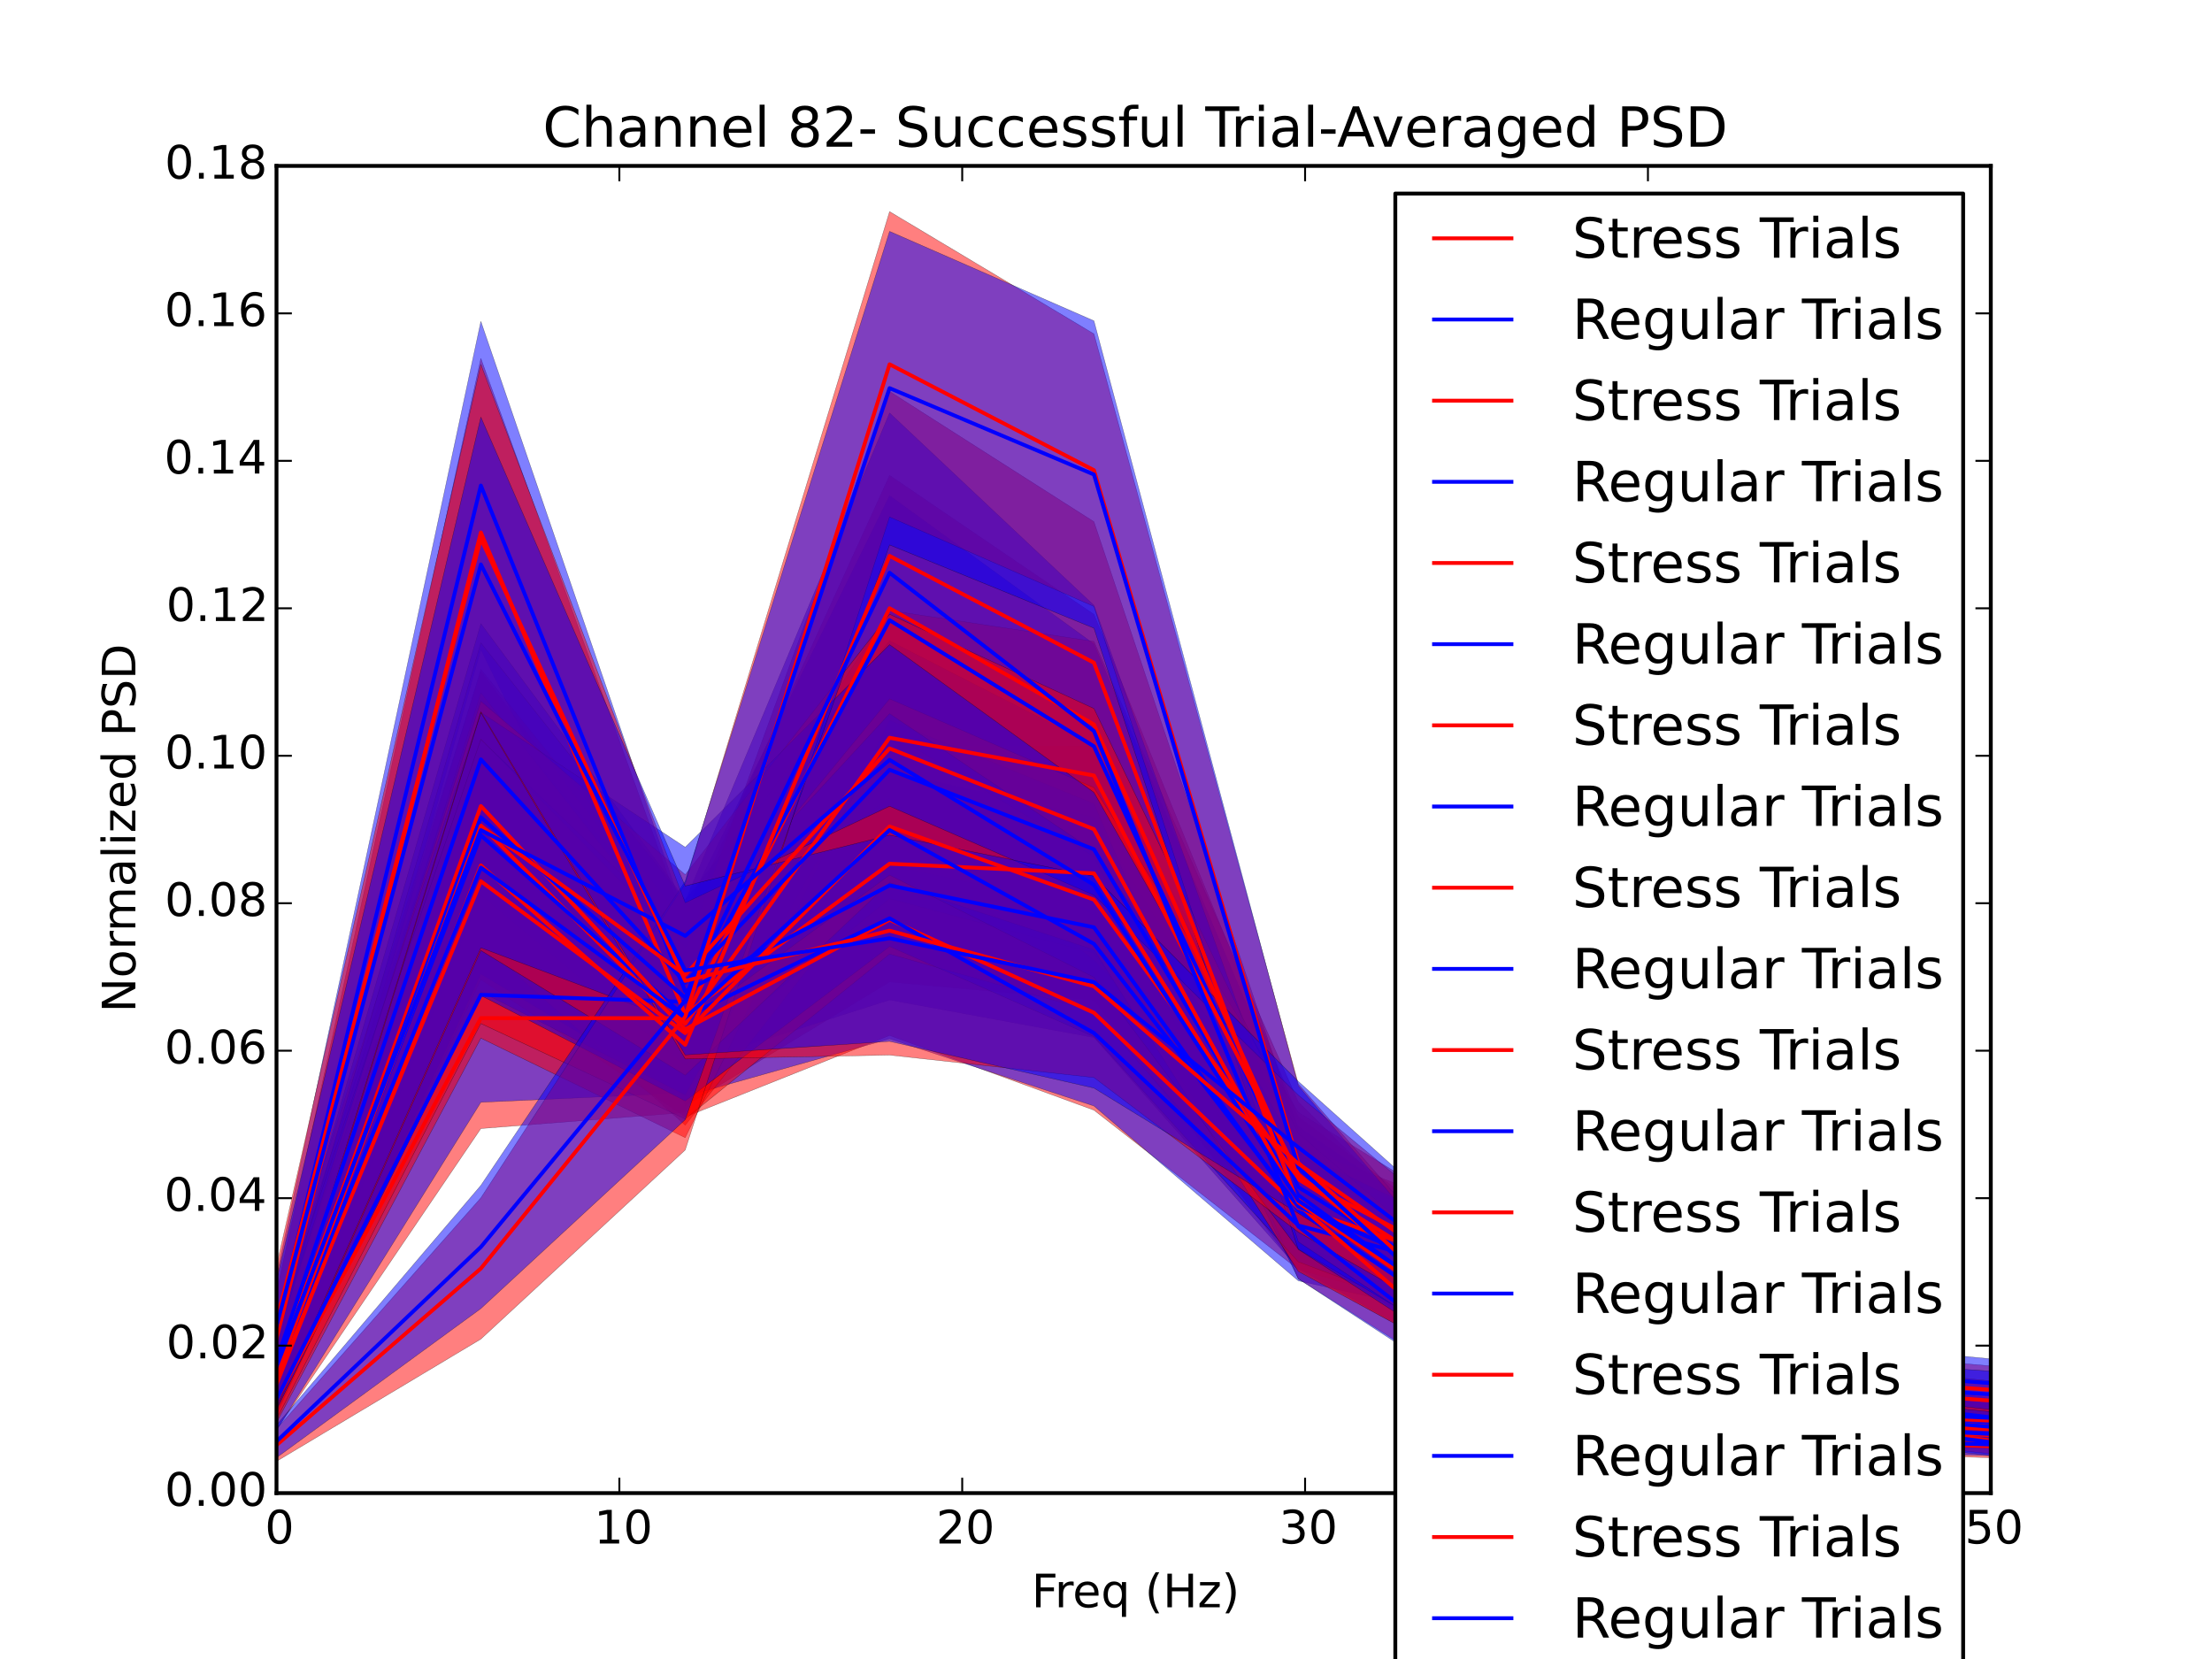 <?xml version="1.0" encoding="utf-8" standalone="no"?>
<!DOCTYPE svg PUBLIC "-//W3C//DTD SVG 1.1//EN"
  "http://www.w3.org/Graphics/SVG/1.1/DTD/svg11.dtd">
<!-- Created with matplotlib (http://matplotlib.org/) -->
<svg height="432pt" version="1.1" viewBox="0 0 576 432" width="576pt" xmlns="http://www.w3.org/2000/svg" xmlns:xlink="http://www.w3.org/1999/xlink">
 <defs>
  <style type="text/css">
*{stroke-linecap:butt;stroke-linejoin:round;}
  </style>
 </defs>
 <g id="figure_1">
  <g id="patch_1">
   <path d="
M0 432
L576 432
L576 0
L0 0
z
" style="fill:#ffffff;"/>
  </g>
  <g id="axes_1">
   <g id="patch_2">
    <path d="
M72 388.8
L518.4 388.8
L518.4 43.2
L72 43.2
z
" style="fill:#ffffff;"/>
   </g>
   <g id="PolyCollection_1">
    <defs>
     <path d="
M72 -75.38
L72 -59.667
L125.215 -138.126
L178.43 -142.296
L231.645 -239.003
L284.86 -214.675
L338.075 -108.657
L391.29 -80.692
L444.505 -69.785
L497.72 -59.864
L550.935 -55.489
L604.15 -59.236
L657.365 -51.741
L710.58 -47.859
L763.795 -46.767
L817.01 -46.126
L870.225 -45.795
L923.44 -45.521
L976.655 -45.124
L1029.87 -44.897
L1083.09 -44.778
L1136.3 -44.556
L1189.52 -44.395
L1242.73 -44.297
L1295.95 -44.186
L1349.16 -44.143
L1402.38 -44.047
L1455.59 -44.007
L1508.81 -43.911
L1562.02 -43.843
L1615.24 -44.25
L1615.24 -44.967
L1615.24 -44.967
L1562.02 -44.458
L1508.81 -44.519
L1455.59 -44.613
L1402.38 -44.778
L1349.16 -44.83
L1295.95 -45.063
L1242.73 -45.272
L1189.52 -45.362
L1136.3 -45.5
L1083.09 -45.792
L1029.87 -46.136
L976.655 -46.572
L923.44 -47.012
L870.225 -47.597
L817.01 -48.408
L763.795 -49.548
L710.58 -50.803
L657.365 -56.255
L604.15 -68.022
L550.935 -62.046
L497.72 -69.765
L444.505 -89.555
L391.29 -101.903
L338.075 -141.227
L284.86 -272.018
L231.645 -308.223
L178.43 -191.438
L125.215 -195.648
L72 -75.38
z
" id="mde8a893a49" style="stroke:#000000;stroke-opacity:0.5;stroke-width:0.1;"/>
    </defs>
    <g clip-path="url(#p7ff5b81e1d)">
     <use style="fill:#ff0000;fill-opacity:0.5;stroke:#000000;stroke-opacity:0.5;stroke-width:0.1;" x="0.0" xlink:href="#mde8a893a49" y="432.0"/>
    </g>
   </g>
   <g id="PolyCollection_2">
    <defs>
     <path d="
M72 -75.56
L72 -59.561
L125.215 -144.97
L178.43 -147.391
L231.645 -238.047
L284.86 -210.995
L338.075 -107.077
L391.29 -77.373
L444.505 -69.909
L497.72 -59.782
L550.935 -55.099
L604.15 -59.687
L657.365 -51.893
L710.58 -47.674
L763.795 -46.821
L817.01 -46.438
L870.225 -45.971
L923.44 -45.566
L976.655 -45.311
L1029.87 -45.071
L1083.09 -44.873
L1136.3 -44.676
L1189.52 -44.535
L1242.73 -44.35
L1295.95 -44.252
L1349.16 -44.134
L1402.38 -44.121
L1455.59 -44.027
L1508.81 -43.974
L1562.02 -43.915
L1615.24 -44.289
L1615.24 -44.884
L1615.24 -44.884
L1562.02 -44.43
L1508.81 -44.512
L1455.59 -44.649
L1402.38 -44.81
L1349.16 -44.939
L1295.95 -45.043
L1242.73 -45.181
L1189.52 -45.355
L1136.3 -45.742
L1083.09 -45.872
L1029.87 -46.298
L976.655 -46.532
L923.44 -47.019
L870.225 -47.643
L817.01 -48.376
L763.795 -49.697
L710.58 -51.253
L657.365 -56.929
L604.15 -68.626
L550.935 -62.992
L497.72 -70.966
L444.505 -88.864
L391.29 -102.18
L338.075 -138.688
L284.86 -264.321
L231.645 -302.954
L178.43 -194.814
L125.215 -200.943
L72 -75.56
z
" id="m48a404c389" style="stroke:#000000;stroke-opacity:0.5;stroke-width:0.1;"/>
    </defs>
    <g clip-path="url(#p7ff5b81e1d)">
     <use style="fill:#0000ff;fill-opacity:0.5;stroke:#000000;stroke-opacity:0.5;stroke-width:0.1;" x="0.0" xlink:href="#m48a404c389" y="432.0"/>
    </g>
   </g>
   <g id="PolyCollection_3">
    <defs>
     <path d="
M72 -95.523
L72 -71.338
L125.215 -248.035
L178.43 -143.981
L231.645 -176.285
L284.86 -171.435
L338.075 -101.218
L391.29 -71.726
L444.505 -61.216
L497.72 -55.429
L550.935 -53.592
L604.15 -54.606
L657.365 -50.55
L710.58 -48.626
L763.795 -47.405
L817.01 -46.745
L870.225 -46.163
L923.44 -45.609
L976.655 -45.287
L1029.87 -44.926
L1083.09 -44.659
L1136.3 -44.489
L1189.52 -44.403
L1242.73 -44.266
L1295.95 -44.158
L1349.16 -44.076
L1402.38 -44.02
L1455.59 -43.94
L1508.81 -43.886
L1562.02 -43.816
L1615.24 -43.94
L1615.24 -44.521
L1615.24 -44.521
L1562.02 -44.313
L1508.81 -44.427
L1455.59 -44.581
L1402.38 -44.587
L1349.16 -44.712
L1295.95 -44.824
L1242.73 -44.967
L1189.52 -45.286
L1136.3 -45.59
L1083.09 -45.893
L1029.87 -46.172
L976.655 -46.61
L923.44 -47.401
L870.225 -48.234
L817.01 -49.409
L763.795 -50.603
L710.58 -52.426
L657.365 -55.755
L604.15 -62.017
L550.935 -59.827
L497.72 -63.13
L444.505 -72.445
L391.29 -90.551
L338.075 -138.739
L284.86 -237.735
L231.645 -237.885
L178.43 -191.753
L125.215 -338.659
L72 -95.523
z
" id="m7361e22d75" style="stroke:#000000;stroke-opacity:0.5;stroke-width:0.1;"/>
    </defs>
    <g clip-path="url(#p7ff5b81e1d)">
     <use style="fill:#ff0000;fill-opacity:0.5;stroke:#000000;stroke-opacity:0.5;stroke-width:0.1;" x="0.0" xlink:href="#m7361e22d75" y="432.0"/>
    </g>
   </g>
   <g id="PolyCollection_4">
    <defs>
     <path d="
M72 -99.743
L72 -74.213
L125.215 -262.827
L178.43 -154.638
L231.645 -171.614
L284.86 -161.821
L338.075 -101.682
L391.29 -71.845
L444.505 -61.156
L497.72 -55.637
L550.935 -53.878
L604.15 -54.996
L657.365 -50.939
L710.58 -48.571
L763.795 -47.682
L817.01 -46.918
L870.225 -46.342
L923.44 -45.681
L976.655 -45.377
L1029.87 -44.979
L1083.09 -44.799
L1136.3 -44.647
L1189.52 -44.454
L1242.73 -44.338
L1295.95 -44.244
L1349.16 -44.186
L1402.38 -44.115
L1455.59 -44.043
L1508.81 -43.935
L1562.02 -43.852
L1615.24 -44.017
L1615.24 -44.527
L1615.24 -44.527
L1562.02 -44.369
L1508.81 -44.474
L1455.59 -44.595
L1402.38 -44.665
L1349.16 -44.791
L1295.95 -44.966
L1242.73 -45.063
L1189.52 -45.315
L1136.3 -45.654
L1083.09 -45.847
L1029.87 -46.31
L976.655 -46.855
L923.44 -47.503
L870.225 -48.124
L817.01 -49.383
L763.795 -51.22
L710.58 -52.82
L657.365 -55.913
L604.15 -61.759
L550.935 -60.034
L497.72 -63.639
L444.505 -71.638
L391.29 -89.698
L338.075 -132.035
L284.86 -219.233
L231.645 -231.262
L178.43 -193.127
L125.215 -348.313
L72 -99.743
z
" id="mf089ab20b2" style="stroke:#000000;stroke-opacity:0.5;stroke-width:0.1;"/>
    </defs>
    <g clip-path="url(#p7ff5b81e1d)">
     <use style="fill:#0000ff;fill-opacity:0.5;stroke:#000000;stroke-opacity:0.5;stroke-width:0.1;" x="0.0" xlink:href="#mf089ab20b2" y="432.0"/>
    </g>
   </g>
   <g id="PolyCollection_5">
    <defs>
     <path d="
M72 -90.067
L72 -63.69
L125.215 -176.909
L178.43 -141.144
L231.645 -162.372
L284.86 -142.92
L338.075 -101.439
L391.29 -86.045
L444.505 -74.005
L497.72 -65.137
L550.935 -61.875
L604.15 -61.713
L657.365 -59.566
L710.58 -57.431
L763.795 -56.247
L817.01 -55.348
L870.225 -54.516
L923.44 -53.588
L976.655 -52.696
L1029.87 -51.144
L1083.09 -50.82
L1136.3 -50.261
L1189.52 -49.592
L1242.73 -49.475
L1295.95 -49.023
L1349.16 -48.778
L1402.38 -48.37
L1455.59 -47.826
L1508.81 -47.527
L1562.02 -47.183
L1615.24 -46.997
L1615.24 -50.148
L1615.24 -50.148
L1562.02 -50.275
L1508.81 -50.541
L1455.59 -51.124
L1402.38 -52.168
L1349.16 -52.687
L1295.95 -53.444
L1242.73 -53.813
L1189.52 -55.14
L1136.3 -55.534
L1083.09 -56.601
L1029.87 -57.603
L976.655 -58.981
L923.44 -60.891
L870.225 -61.877
L817.01 -63.499
L763.795 -64.834
L710.58 -66.187
L657.365 -68.319
L604.15 -74.356
L550.935 -73.582
L497.72 -78.058
L444.505 -93.662
L391.29 -113.054
L338.075 -133.596
L284.86 -193.646
L231.645 -222.62
L178.43 -186.838
L125.215 -257.129
L72 -90.067
z
" id="mfd816c7633" style="stroke:#000000;stroke-opacity:0.5;stroke-width:0.1;"/>
    </defs>
    <g clip-path="url(#p7ff5b81e1d)">
     <use style="fill:#ff0000;fill-opacity:0.5;stroke:#000000;stroke-opacity:0.5;stroke-width:0.1;" x="0.0" xlink:href="#mfd816c7633" y="432.0"/>
    </g>
   </g>
   <g id="PolyCollection_6">
    <defs>
     <path d="
M72 -88.148
L72 -63.851
L125.215 -178.362
L178.43 -146.491
L231.645 -161.488
L284.86 -144.005
L338.075 -98.485
L391.29 -86.654
L444.505 -75.284
L497.72 -66.711
L550.935 -63.545
L604.15 -64.123
L657.365 -60.81
L710.58 -58.38
L763.795 -56.961
L817.01 -56.272
L870.225 -54.937
L923.44 -53.907
L976.655 -52.879
L1029.87 -51.76
L1083.09 -51.01
L1136.3 -50.471
L1189.52 -50.055
L1242.73 -49.538
L1295.95 -49.368
L1349.16 -48.805
L1402.38 -48.263
L1455.59 -48.124
L1508.81 -47.734
L1562.02 -47.417
L1615.24 -47.285
L1615.24 -50.237
L1615.24 -50.237
L1562.02 -50.218
L1508.81 -50.451
L1455.59 -51.578
L1402.38 -51.903
L1349.16 -52.289
L1295.95 -53.245
L1242.73 -54.228
L1189.52 -54.145
L1136.3 -55.55
L1083.09 -56.938
L1029.87 -57.334
L976.655 -59.083
L923.44 -60.456
L870.225 -61.927
L817.01 -65.028
L763.795 -66.184
L710.58 -67.595
L657.365 -70.291
L604.15 -75.002
L550.935 -75.136
L497.72 -80.092
L444.505 -93.12
L391.29 -110.705
L338.075 -127.305
L284.86 -181.994
L231.645 -224.251
L178.43 -187.91
L125.215 -250.607
L72 -88.148
z
" id="m3e014a5e4b" style="stroke:#000000;stroke-opacity:0.5;stroke-width:0.1;"/>
    </defs>
    <g clip-path="url(#p7ff5b81e1d)">
     <use style="fill:#0000ff;fill-opacity:0.5;stroke:#000000;stroke-opacity:0.5;stroke-width:0.1;" x="0.0" xlink:href="#m3e014a5e4b" y="432.0"/>
    </g>
   </g>
   <g id="PolyCollection_7">
    <defs>
     <path d="
M72 -83.201
L72 -65.69
L125.215 -186.463
L178.43 -139.004
L231.645 -206.732
L284.86 -195.128
L338.075 -107.322
L391.29 -72.446
L444.505 -62.496
L497.72 -56.794
L550.935 -54.38
L604.15 -56.82
L657.365 -52.13
L710.58 -49.343
L763.795 -48.633
L817.01 -47.832
L870.225 -46.831
L923.44 -46.312
L976.655 -45.947
L1029.87 -45.627
L1083.09 -45.282
L1136.3 -45.169
L1189.52 -45.011
L1242.73 -44.829
L1295.95 -44.649
L1349.16 -44.508
L1402.38 -44.424
L1455.59 -44.353
L1508.81 -44.303
L1562.02 -44.245
L1615.24 -44.352
L1615.24 -45.157
L1615.24 -45.157
L1562.02 -44.859
L1508.81 -45.114
L1455.59 -45.262
L1402.38 -45.455
L1349.16 -45.653
L1295.95 -45.899
L1242.73 -46.009
L1189.52 -46.201
L1136.3 -46.566
L1083.09 -47.135
L1029.87 -47.675
L976.655 -48.257
L923.44 -48.771
L870.225 -49.495
L817.01 -50.946
L763.795 -52.287
L710.58 -54.176
L657.365 -58.649
L604.15 -66.925
L550.935 -62.359
L497.72 -64.807
L444.505 -73.793
L391.29 -92.522
L338.075 -145.056
L284.86 -264.971
L231.645 -273.043
L178.43 -191.794
L125.215 -257.745
L72 -83.201
z
" id="m131f325313" style="stroke:#000000;stroke-opacity:0.5;stroke-width:0.1;"/>
    </defs>
    <g clip-path="url(#p7ff5b81e1d)">
     <use style="fill:#ff0000;fill-opacity:0.5;stroke:#000000;stroke-opacity:0.5;stroke-width:0.1;" x="0.0" xlink:href="#m131f325313" y="432.0"/>
    </g>
   </g>
   <g id="PolyCollection_8">
    <defs>
     <path d="
M72 -86.965
L72 -68.434
L125.215 -198.894
L178.43 -154.562
L231.645 -197.97
L284.86 -183.798
L338.075 -106.463
L391.29 -74.231
L444.505 -62.962
L497.72 -57.134
L550.935 -56.186
L604.15 -58.134
L657.365 -52.923
L710.58 -49.849
L763.795 -49.053
L817.01 -48.071
L870.225 -47.217
L923.44 -46.696
L976.655 -46.282
L1029.87 -45.764
L1083.09 -45.572
L1136.3 -45.392
L1189.52 -45.063
L1242.73 -44.929
L1295.95 -44.82
L1349.16 -44.625
L1402.38 -44.553
L1455.59 -44.456
L1508.81 -44.372
L1562.02 -44.246
L1615.24 -44.464
L1615.24 -45.233
L1615.24 -45.233
L1562.02 -45.028
L1508.81 -45.221
L1455.59 -45.276
L1402.38 -45.42
L1349.16 -45.64
L1295.95 -45.918
L1242.73 -46.183
L1189.52 -46.414
L1136.3 -46.789
L1083.09 -47.228
L1029.87 -47.594
L976.655 -48.006
L923.44 -48.844
L870.225 -49.93
L817.01 -51.178
L763.795 -52.451
L710.58 -54.127
L657.365 -59.33
L604.15 -68.981
L550.935 -63.369
L497.72 -66.289
L444.505 -75.158
L391.29 -90.202
L338.075 -135.108
L284.86 -237.897
L231.645 -265.139
L178.43 -197.7
L125.215 -269.61
L72 -86.965
z
" id="m072cbc0add" style="stroke:#000000;stroke-opacity:0.5;stroke-width:0.1;"/>
    </defs>
    <g clip-path="url(#p7ff5b81e1d)">
     <use style="fill:#0000ff;fill-opacity:0.5;stroke:#000000;stroke-opacity:0.5;stroke-width:0.1;" x="0.0" xlink:href="#m072cbc0add" y="432.0"/>
    </g>
   </g>
   <g id="PolyCollection_9">
    <defs>
     <path d="
M72 -81.446
L72 -61.576
L125.215 -161.668
L178.43 -135.749
L231.645 -244.423
L284.86 -222.712
L338.075 -99.023
L391.29 -65.162
L444.505 -57.02
L497.72 -53.084
L550.935 -51.331
L604.15 -53.92
L657.365 -49.886
L710.58 -47.173
L763.795 -46.392
L817.01 -45.998
L870.225 -45.645
L923.44 -45.196
L976.655 -44.941
L1029.87 -44.695
L1083.09 -44.579
L1136.3 -44.47
L1189.52 -44.332
L1242.73 -44.199
L1295.95 -44.123
L1349.16 -44.07
L1402.38 -43.99
L1455.59 -43.882
L1508.81 -43.837
L1562.02 -43.843
L1615.24 -44.06
L1615.24 -44.661
L1615.24 -44.661
L1562.02 -44.362
L1508.81 -44.489
L1455.59 -44.612
L1402.38 -44.731
L1349.16 -44.845
L1295.95 -44.964
L1242.73 -45.162
L1189.52 -45.361
L1136.3 -45.614
L1083.09 -45.665
L1029.87 -45.925
L976.655 -46.438
L923.44 -46.989
L870.225 -47.592
L817.01 -48.183
L763.795 -49.377
L710.58 -50.96
L657.365 -54.185
L604.15 -60.981
L550.935 -57.032
L497.72 -59.202
L444.505 -65.768
L391.29 -78.955
L338.075 -137.714
L284.86 -296.146
L231.645 -330.067
L178.43 -184.139
L125.215 -251.618
L72 -81.446
z
" id="m7ef13bce1b" style="stroke:#000000;stroke-opacity:0.5;stroke-width:0.1;"/>
    </defs>
    <g clip-path="url(#p7ff5b81e1d)">
     <use style="fill:#ff0000;fill-opacity:0.5;stroke:#000000;stroke-opacity:0.5;stroke-width:0.1;" x="0.0" xlink:href="#m7ef13bce1b" y="432.0"/>
    </g>
   </g>
   <g id="PolyCollection_10">
    <defs>
     <path d="
M72 -83.01
L72 -64.794
L125.215 -173.735
L178.43 -146.909
L231.645 -241.227
L284.86 -208.897
L338.075 -99.003
L391.29 -64.239
L444.505 -57.013
L497.72 -53.471
L550.935 -52.059
L604.15 -54.368
L657.365 -49.812
L710.58 -47.319
L763.795 -46.489
L817.01 -45.889
L870.225 -45.599
L923.44 -45.327
L976.655 -45.091
L1029.87 -44.757
L1083.09 -44.614
L1136.3 -44.524
L1189.52 -44.326
L1242.73 -44.242
L1295.95 -44.125
L1349.16 -44.041
L1402.38 -43.99
L1455.59 -43.958
L1508.81 -43.9
L1562.02 -43.876
L1615.24 -44.071
L1615.24 -44.775
L1615.24 -44.775
L1562.02 -44.401
L1508.81 -44.562
L1455.59 -44.669
L1402.38 -44.755
L1349.16 -44.929
L1295.95 -45.043
L1242.73 -45.125
L1189.52 -45.38
L1136.3 -45.572
L1083.09 -45.847
L1029.87 -46.171
L976.655 -46.449
L923.44 -46.849
L870.225 -47.493
L817.01 -48.412
L763.795 -49.44
L710.58 -50.267
L657.365 -54.277
L604.15 -61.775
L550.935 -57.846
L497.72 -59.417
L444.505 -66.008
L391.29 -78.108
L338.075 -126.295
L284.86 -274.373
L231.645 -324.475
L178.43 -197.413
L125.215 -264.62
L72 -83.01
z
" id="me976ef0885" style="stroke:#000000;stroke-opacity:0.5;stroke-width:0.1;"/>
    </defs>
    <g clip-path="url(#p7ff5b81e1d)">
     <use style="fill:#0000ff;fill-opacity:0.5;stroke:#000000;stroke-opacity:0.5;stroke-width:0.1;" x="0.0" xlink:href="#me976ef0885" y="432.0"/>
    </g>
   </g>
   <g id="PolyCollection_11">
    <defs>
     <path d="
M72 -83.617
L72 -62.397
L125.215 -165.475
L178.43 -140.621
L231.645 -183.564
L284.86 -168.569
L338.075 -108.228
L391.29 -85.314
L444.505 -70.838
L497.72 -63.12
L550.935 -60.635
L604.15 -62.372
L657.365 -57.725
L710.58 -54.395
L763.795 -52.968
L817.01 -51.977
L870.225 -50.473
L923.44 -49.599
L976.655 -48.718
L1029.87 -47.884
L1083.09 -47.226
L1136.3 -46.871
L1189.52 -46.419
L1242.73 -46.108
L1295.95 -45.834
L1349.16 -45.756
L1402.38 -45.516
L1455.59 -45.252
L1508.81 -45.162
L1562.02 -45.05
L1615.24 -45.139
L1615.24 -46.539
L1615.24 -46.539
L1562.02 -46.313
L1508.81 -46.417
L1455.59 -46.602
L1402.38 -46.921
L1349.16 -47.246
L1295.95 -47.563
L1242.73 -47.94
L1189.52 -48.57
L1136.3 -49.179
L1083.09 -50.008
L1029.87 -51.302
L976.655 -52.633
L923.44 -53.723
L870.225 -55.293
L817.01 -57.293
L763.795 -58.672
L710.58 -61.468
L657.365 -65.527
L604.15 -72.835
L550.935 -69.256
L497.72 -74.433
L444.505 -87.114
L391.29 -109.608
L338.075 -142.374
L284.86 -226.906
L231.645 -250.017
L178.43 -185.33
L125.215 -239.586
L72 -83.617
z
" id="m44dd60018a" style="stroke:#000000;stroke-opacity:0.5;stroke-width:0.1;"/>
    </defs>
    <g clip-path="url(#p7ff5b81e1d)">
     <use style="fill:#ff0000;fill-opacity:0.5;stroke:#000000;stroke-opacity:0.5;stroke-width:0.1;" x="0.0" xlink:href="#m44dd60018a" y="432.0"/>
    </g>
   </g>
   <g id="PolyCollection_12">
    <defs>
     <path d="
M72 -85.005
L72 -64.91
L125.215 -172.779
L178.43 -145.322
L231.645 -185.545
L284.86 -162.043
L338.075 -103.422
L391.29 -83.433
L444.505 -73.046
L497.72 -64.063
L550.935 -60.981
L604.15 -63.805
L657.365 -58.066
L710.58 -54.784
L763.795 -54.257
L817.01 -52.156
L870.225 -51.069
L923.44 -50.042
L976.655 -48.855
L1029.87 -48.252
L1083.09 -47.748
L1136.3 -47.325
L1189.52 -46.714
L1242.73 -46.463
L1295.95 -46.166
L1349.16 -45.833
L1402.38 -45.623
L1455.59 -45.521
L1508.81 -45.391
L1562.02 -45.214
L1615.24 -45.424
L1615.24 -46.628
L1615.24 -46.628
L1562.02 -46.494
L1508.81 -46.621
L1455.59 -46.824
L1402.38 -47.128
L1349.16 -47.477
L1295.95 -48.018
L1242.73 -48.537
L1189.52 -49.225
L1136.3 -49.992
L1083.09 -50.764
L1029.87 -51.762
L976.655 -52.8
L923.44 -54.087
L870.225 -55.828
L817.01 -58.09
L763.795 -60.205
L710.58 -63.334
L657.365 -67.471
L604.15 -76.638
L550.935 -72.694
L497.72 -76.382
L444.505 -88.918
L391.29 -106.147
L338.075 -132.149
L284.86 -210.397
L231.645 -246.163
L178.43 -188.546
L125.215 -239.396
L72 -85.005
z
" id="m75aeafcc63" style="stroke:#000000;stroke-opacity:0.5;stroke-width:0.1;"/>
    </defs>
    <g clip-path="url(#p7ff5b81e1d)">
     <use style="fill:#0000ff;fill-opacity:0.5;stroke:#000000;stroke-opacity:0.5;stroke-width:0.1;" x="0.0" xlink:href="#m75aeafcc63" y="432.0"/>
    </g>
   </g>
   <g id="PolyCollection_13">
    <defs>
     <path d="
M72 -83.019
L72 -65.174
L125.215 -184.487
L178.43 -152.011
L231.645 -202.144
L284.86 -184.663
L338.075 -100.92
L391.29 -72.171
L444.505 -61.993
L497.72 -57.692
L550.935 -56.307
L604.15 -58.514
L657.365 -53.736
L710.58 -50.618
L763.795 -49.893
L817.01 -48.914
L870.225 -48.197
L923.44 -47.722
L976.655 -47.23
L1029.87 -46.785
L1083.09 -46.387
L1136.3 -46.164
L1189.52 -45.887
L1242.73 -45.718
L1295.95 -45.528
L1349.16 -45.359
L1402.38 -45.131
L1455.59 -44.991
L1508.81 -44.849
L1562.02 -44.694
L1615.24 -44.817
L1615.24 -46.148
L1615.24 -46.148
L1562.02 -45.927
L1508.81 -46.243
L1455.59 -46.484
L1402.38 -46.839
L1349.16 -46.981
L1295.95 -47.147
L1242.73 -47.349
L1189.52 -48.017
L1136.3 -48.4
L1083.09 -48.549
L1029.87 -49.135
L976.655 -49.945
L923.44 -50.489
L870.225 -51.881
L817.01 -53.365
L763.795 -54.614
L710.58 -55.873
L657.365 -59.847
L604.15 -68.298
L550.935 -65.307
L497.72 -68.195
L444.505 -76.015
L391.29 -91.274
L338.075 -136.893
L284.86 -247.497
L231.645 -272.057
L178.43 -204.247
L125.215 -249.386
L72 -83.019
z
" id="m096ec17352" style="stroke:#000000;stroke-opacity:0.5;stroke-width:0.1;"/>
    </defs>
    <g clip-path="url(#p7ff5b81e1d)">
     <use style="fill:#ff0000;fill-opacity:0.5;stroke:#000000;stroke-opacity:0.5;stroke-width:0.1;" x="0.0" xlink:href="#m096ec17352" y="432.0"/>
    </g>
   </g>
   <g id="PolyCollection_14">
    <defs>
     <path d="
M72 -86.513
L72 -65.723
L125.215 -185.203
L178.43 -165.23
L231.645 -204.136
L284.86 -177.521
L338.075 -106.732
L391.29 -75.318
L444.505 -64.885
L497.72 -58.58
L550.935 -57.15
L604.15 -59.464
L657.365 -54.105
L710.58 -51.009
L763.795 -49.878
L817.01 -48.945
L870.225 -48.348
L923.44 -47.701
L976.655 -47.233
L1029.87 -46.754
L1083.09 -46.399
L1136.3 -46.236
L1189.52 -45.957
L1242.73 -45.791
L1295.95 -45.468
L1349.16 -45.401
L1402.38 -45.244
L1455.59 -45.054
L1508.81 -44.941
L1562.02 -44.817
L1615.24 -45.002
L1615.24 -46.103
L1615.24 -46.103
L1562.02 -45.974
L1508.81 -46.118
L1455.59 -46.219
L1402.38 -46.445
L1349.16 -46.788
L1295.95 -47.122
L1242.73 -47.382
L1189.52 -47.677
L1136.3 -48.032
L1083.09 -48.569
L1029.87 -49.052
L976.655 -49.731
L923.44 -50.308
L870.225 -51.348
L817.01 -53.097
L763.795 -54.359
L710.58 -55.74
L657.365 -60.432
L604.15 -69.014
L550.935 -65.348
L497.72 -68.954
L444.505 -76.549
L391.29 -92.29
L338.075 -131.984
L284.86 -225.659
L231.645 -264.132
L178.43 -211.383
L125.215 -246.481
L72 -86.513
z
" id="m0eb2d74758" style="stroke:#000000;stroke-opacity:0.5;stroke-width:0.1;"/>
    </defs>
    <g clip-path="url(#p7ff5b81e1d)">
     <use style="fill:#0000ff;fill-opacity:0.5;stroke:#000000;stroke-opacity:0.5;stroke-width:0.1;" x="0.0" xlink:href="#m0eb2d74758" y="432.0"/>
    </g>
   </g>
   <g id="PolyCollection_15">
    <defs>
     <path d="
M72 -59.903
L72 -51.472
L125.215 -83.305
L178.43 -132.543
L231.645 -297.377
L284.86 -274.081
L338.075 -108.629
L391.29 -73.223
L444.505 -64.061
L497.72 -55.587
L550.935 -50.113
L604.15 -48.986
L657.365 -47.028
L710.58 -45.781
L763.795 -45.32
L817.01 -44.931
L870.225 -44.688
L923.44 -44.461
L976.655 -44.343
L1029.87 -44.197
L1083.09 -44.041
L1136.3 -44.019
L1189.52 -43.951
L1242.73 -43.829
L1295.95 -43.832
L1349.16 -43.774
L1402.38 -43.712
L1455.59 -43.662
L1508.81 -43.629
L1562.02 -43.618
L1615.24 -43.636
L1615.24 -44.027
L1615.24 -44.027
L1562.02 -43.965
L1508.81 -44.057
L1455.59 -44.13
L1402.38 -44.209
L1349.16 -44.324
L1295.95 -44.402
L1242.73 -44.543
L1189.52 -44.643
L1136.3 -44.789
L1083.09 -45.035
L1029.87 -45.219
L976.655 -45.426
L923.44 -45.657
L870.225 -46.105
L817.01 -46.339
L763.795 -47.002
L710.58 -47.613
L657.365 -49.775
L604.15 -53.261
L550.935 -54.942
L497.72 -63.703
L444.505 -78.604
L391.29 -88.921
L338.075 -149.749
L284.86 -345.058
L231.645 -376.904
L178.43 -201.921
L125.215 -120.075
L72 -59.903
z
" id="m9cd4c7ab8b" style="stroke:#000000;stroke-opacity:0.5;stroke-width:0.1;"/>
    </defs>
    <g clip-path="url(#p7ff5b81e1d)">
     <use style="fill:#ff0000;fill-opacity:0.5;stroke:#000000;stroke-opacity:0.5;stroke-width:0.1;" x="0.0" xlink:href="#m9cd4c7ab8b" y="432.0"/>
    </g>
   </g>
   <g id="PolyCollection_16">
    <defs>
     <path d="
M72 -60.881
L72 -52.421
L125.215 -91.248
L178.43 -140.443
L231.645 -290.111
L284.86 -268.424
L338.075 -106.668
L391.29 -72.107
L444.505 -65.305
L497.72 -55.063
L550.935 -49.919
L604.15 -49.233
L657.365 -46.948
L710.58 -45.818
L763.795 -45.371
L817.01 -44.958
L870.225 -44.659
L923.44 -44.565
L976.655 -44.43
L1029.87 -44.236
L1083.09 -44.11
L1136.3 -44.037
L1189.52 -43.965
L1242.73 -43.913
L1295.95 -43.821
L1349.16 -43.751
L1402.38 -43.714
L1455.59 -43.694
L1508.81 -43.637
L1562.02 -43.602
L1615.24 -43.626
L1615.24 -44.108
L1615.24 -44.108
L1562.02 -44.045
L1508.81 -44.053
L1455.59 -44.167
L1402.38 -44.245
L1349.16 -44.304
L1295.95 -44.475
L1242.73 -44.537
L1189.52 -44.655
L1136.3 -44.811
L1083.09 -44.98
L1029.87 -45.195
L976.655 -45.537
L923.44 -45.736
L870.225 -46.047
L817.01 -46.477
L763.795 -47.022
L710.58 -47.804
L657.365 -49.733
L604.15 -53.182
L550.935 -54.709
L497.72 -63.13
L444.505 -77.066
L391.29 -86.673
L338.075 -149.262
L284.86 -348.455
L231.645 -371.753
L178.43 -202.5
L125.215 -123.326
L72 -60.881
z
" id="m99fe15d77b" style="stroke:#000000;stroke-opacity:0.5;stroke-width:0.1;"/>
    </defs>
    <g clip-path="url(#p7ff5b81e1d)">
     <use style="fill:#0000ff;fill-opacity:0.5;stroke:#000000;stroke-opacity:0.5;stroke-width:0.1;" x="0.0" xlink:href="#m99fe15d77b" y="432.0"/>
    </g>
   </g>
   <g id="PolyCollection_17">
    <defs>
     <path d="
M72 -102.359
L72 -73.954
L125.215 -246.393
L178.43 -156.238
L231.645 -157.257
L284.86 -151.407
L338.075 -111.153
L391.29 -80.667
L444.505 -63.896
L497.72 -57.053
L550.935 -54.659
L604.15 -55.134
L657.365 -51.747
L710.58 -49.304
L763.795 -48.2
L817.01 -47.565
L870.225 -47.017
L923.44 -46.433
L976.655 -46.094
L1029.87 -45.821
L1083.09 -45.485
L1136.3 -45.251
L1189.52 -45.085
L1242.73 -44.912
L1295.95 -44.736
L1349.16 -44.589
L1402.38 -44.556
L1455.59 -44.418
L1508.81 -44.34
L1562.02 -44.287
L1615.24 -44.261
L1615.24 -44.987
L1615.24 -44.987
L1562.02 -44.964
L1508.81 -45.074
L1455.59 -45.27
L1402.38 -45.422
L1349.16 -45.522
L1295.95 -45.761
L1242.73 -46.123
L1189.52 -46.474
L1136.3 -46.941
L1083.09 -47.304
L1029.87 -47.655
L976.655 -47.813
L923.44 -48.486
L870.225 -49.317
L817.01 -50.478
L763.795 -51.568
L710.58 -53.289
L657.365 -56.241
L604.15 -61.971
L550.935 -61.465
L497.72 -67.183
L444.505 -79.858
L391.29 -102.915
L338.075 -146.828
L284.86 -198.921
L231.645 -222.063
L178.43 -196.927
L125.215 -337.1
L72 -102.359
z
" id="meac2b5ade0" style="stroke:#000000;stroke-opacity:0.5;stroke-width:0.1;"/>
    </defs>
    <g clip-path="url(#p7ff5b81e1d)">
     <use style="fill:#ff0000;fill-opacity:0.5;stroke:#000000;stroke-opacity:0.5;stroke-width:0.1;" x="0.0" xlink:href="#meac2b5ade0" y="432.0"/>
    </g>
   </g>
   <g id="PolyCollection_18">
    <defs>
     <path d="
M72 -98.517
L72 -74.856
L125.215 -246.659
L178.43 -157.304
L231.645 -160.83
L284.86 -148.664
L338.075 -116.036
L391.29 -82.511
L444.505 -66.307
L497.72 -57.913
L550.935 -54.453
L604.15 -54.711
L657.365 -51.405
L710.58 -49.271
L763.795 -48.499
L817.01 -47.751
L870.225 -47.158
L923.44 -46.403
L976.655 -46.202
L1029.87 -45.848
L1083.09 -45.574
L1136.3 -45.417
L1189.52 -45.181
L1242.73 -45.098
L1295.95 -44.917
L1349.16 -44.736
L1402.38 -44.595
L1455.59 -44.524
L1508.81 -44.387
L1562.02 -44.288
L1615.24 -44.383
L1615.24 -45.074
L1615.24 -45.074
L1562.02 -45.026
L1508.81 -45.208
L1455.59 -45.351
L1402.38 -45.604
L1349.16 -45.799
L1295.95 -45.892
L1242.73 -46.179
L1189.52 -46.584
L1136.3 -47.014
L1083.09 -47.314
L1029.87 -47.632
L976.655 -48.252
L923.44 -49.202
L870.225 -49.669
L817.01 -50.707
L763.795 -51.91
L710.58 -53.347
L657.365 -56.904
L604.15 -62.17
L550.935 -61.254
L497.72 -66.379
L444.505 -77.77
L391.29 -102.769
L338.075 -150.408
L284.86 -203.823
L231.645 -214.529
L178.43 -201.296
L125.215 -323.387
L72 -98.517
z
" id="m065411a150" style="stroke:#000000;stroke-opacity:0.5;stroke-width:0.1;"/>
    </defs>
    <g clip-path="url(#p7ff5b81e1d)">
     <use style="fill:#0000ff;fill-opacity:0.5;stroke:#000000;stroke-opacity:0.5;stroke-width:0.1;" x="0.0" xlink:href="#m065411a150" y="432.0"/>
    </g>
   </g>
   <g id="line2d_1">
    <path clip-path="url(#p7ff5b81e1d)" d="
M72 364.476
L125.215 265.113
L178.43 265.133
L231.645 158.387
L284.86 188.654
L338.075 307.058
L391.29 340.702
L444.505 352.33
L497.72 367.185
L550.935 373.233
L577 370.851" style="fill:none;stroke:#ff0000;stroke-linecap:square;"/>
   </g>
   <g id="line2d_2">
    <path clip-path="url(#p7ff5b81e1d)" d="
M72 364.44
L125.215 259.044
L178.43 260.898
L231.645 161.499
L284.86 194.342
L338.075 309.117
L391.29 342.223
L444.505 352.613
L497.72 366.626
L550.935 372.954
L577 370.451" style="fill:none;stroke:#0000ff;stroke-linecap:square;"/>
   </g>
   <g id="line2d_3">
    <path clip-path="url(#p7ff5b81e1d)" d="
M72 348.569
L125.215 138.653
L178.43 264.133
L231.645 224.915
L284.86 227.415
L338.075 312.022
L391.29 350.862
L444.505 365.17
L497.72 372.721
L550.935 375.29
L577 374.506" style="fill:none;stroke:#ff0000;stroke-linecap:square;"/>
   </g>
   <g id="line2d_4">
    <path clip-path="url(#p7ff5b81e1d)" d="
M72 345.022
L125.215 126.43
L178.43 258.118
L231.645 230.562
L284.86 241.473
L338.075 315.142
L391.29 351.228
L444.505 365.603
L497.72 372.362
L550.935 375.044
L577 374.348" style="fill:none;stroke:#0000ff;stroke-linecap:square;"/>
   </g>
   <g id="line2d_5">
    <path clip-path="url(#p7ff5b81e1d)" d="
M72 355.122
L125.215 214.981
L178.43 268.009
L231.645 239.504
L284.86 263.717
L338.075 314.483
L391.29 332.45
L444.505 348.166
L497.72 360.403
L550.935 364.271
L577 364.121" style="fill:none;stroke:#ff0000;stroke-linecap:square;"/>
   </g>
   <g id="line2d_6">
    <path clip-path="url(#p7ff5b81e1d)" d="
M72 356.001
L125.215 217.515
L178.43 264.8
L231.645 239.13
L284.86 269
L338.075 319.105
L391.29 333.321
L444.505 347.798
L497.72 358.599
L550.935 362.66
L577 362.551" style="fill:none;stroke:#0000ff;stroke-linecap:square;"/>
   </g>
   <g id="line2d_7">
    <path clip-path="url(#p7ff5b81e1d)" d="
M72 357.554
L125.215 209.896
L178.43 266.601
L231.645 192.112
L284.86 201.951
L338.075 305.811
L391.29 349.516
L444.505 363.856
L497.72 371.199
L550.935 373.631
L577 371.915" style="fill:none;stroke:#ff0000;stroke-linecap:square;"/>
   </g>
   <g id="line2d_8">
    <path clip-path="url(#p7ff5b81e1d)" d="
M72 354.301
L125.215 197.748
L178.43 255.869
L231.645 200.445
L284.86 221.152
L338.075 311.214
L391.29 349.783
L444.505 362.94
L497.72 370.289
L550.935 372.222
L577 370.371" style="fill:none;stroke:#0000ff;stroke-linecap:square;"/>
   </g>
   <g id="line2d_9">
    <path clip-path="url(#p7ff5b81e1d)" d="
M72 360.489
L125.215 225.357
L178.43 272.056
L231.645 144.755
L284.86 172.571
L338.075 313.631
L391.29 359.941
L444.505 370.606
L497.72 375.857
L550.935 377.818
L577 376.217" style="fill:none;stroke:#ff0000;stroke-linecap:square;"/>
   </g>
   <g id="line2d_10">
    <path clip-path="url(#p7ff5b81e1d)" d="
M72 358.098
L125.215 212.823
L178.43 259.839
L231.645 149.149
L284.86 190.365
L338.075 319.351
L391.29 360.827
L444.505 370.489
L497.72 375.556
L550.935 377.047
L577 375.52" style="fill:none;stroke:#0000ff;stroke-linecap:square;"/>
   </g>
   <g id="line2d_11">
    <path clip-path="url(#p7ff5b81e1d)" d="
M72 358.993
L125.215 229.469
L178.43 269.024
L231.645 215.209
L284.86 234.262
L338.075 306.699
L391.29 334.539
L444.505 353.024
L497.72 363.223
L550.935 367.054
L577 365.752" style="fill:none;stroke:#ff0000;stroke-linecap:square;"/>
   </g>
   <g id="line2d_12">
    <path clip-path="url(#p7ff5b81e1d)" d="
M72 357.043
L125.215 225.913
L178.43 265.066
L231.645 216.146
L284.86 245.78
L338.075 314.214
L391.29 337.21
L444.505 351.018
L497.72 361.777
L550.935 365.163
L577 363.505" style="fill:none;stroke:#0000ff;stroke-linecap:square;"/>
   </g>
   <g id="line2d_13">
    <path clip-path="url(#p7ff5b81e1d)" d="
M72 357.903
L125.215 215.063
L178.43 253.871
L231.645 194.9
L284.86 215.92
L338.075 313.093
L391.29 350.277
L444.505 362.996
L497.72 369.057
L550.935 371.193
L577 369.92" style="fill:none;stroke:#ff0000;stroke-linecap:square;"/>
   </g>
   <g id="line2d_14">
    <path clip-path="url(#p7ff5b81e1d)" d="
M72 355.882
L125.215 216.158
L178.43 243.694
L231.645 197.866
L284.86 230.41
L338.075 312.642
L391.29 348.196
L444.505 361.284
L497.72 368.233
L550.935 370.751
L577 369.286" style="fill:none;stroke:#0000ff;stroke-linecap:square;"/>
   </g>
   <g id="line2d_15">
    <path clip-path="url(#p7ff5b81e1d)" d="
M72 376.313
L125.215 330.31
L178.43 264.768
L231.645 94.86
L284.86 122.431
L338.075 302.811
L391.29 350.928
L444.505 360.667
L497.72 372.355
L550.935 379.472
L577 380.16" style="fill:none;stroke:#ff0000;stroke-linecap:square;"/>
   </g>
   <g id="line2d_16">
    <path clip-path="url(#p7ff5b81e1d)" d="
M72 375.349
L125.215 324.713
L178.43 260.529
L231.645 101.068
L284.86 123.561
L338.075 304.035
L391.29 352.61
L444.505 360.815
L497.72 372.903
L550.935 379.686
L577 380.228" style="fill:none;stroke:#0000ff;stroke-linecap:square;"/>
   </g>
   <g id="line2d_17">
    <path clip-path="url(#p7ff5b81e1d)" d="
M72 343.843
L125.215 140.253
L178.43 255.417
L231.645 242.34
L284.86 256.836
L338.075 303.01
L391.29 340.209
L444.505 360.123
L497.72 369.882
L550.935 373.938
L577 373.698" style="fill:none;stroke:#ff0000;stroke-linecap:square;"/>
   </g>
   <g id="line2d_18">
    <path clip-path="url(#p7ff5b81e1d)" d="
M72 345.313
L125.215 146.977
L178.43 252.7
L231.645 244.321
L284.86 255.757
L338.075 298.778
L391.29 339.36
L444.505 359.961
L497.72 369.854
L550.935 374.147
L577 373.859" style="fill:none;stroke:#0000ff;stroke-linecap:square;"/>
   </g>
   <g id="patch_3">
    <path d="
M72 43.2
L518.4 43.2" style="fill:none;stroke:#000000;stroke-linecap:square;stroke-linejoin:miter;"/>
   </g>
   <g id="patch_4">
    <path d="
M518.4 388.8
L518.4 43.2" style="fill:none;stroke:#000000;stroke-linecap:square;stroke-linejoin:miter;"/>
   </g>
   <g id="patch_5">
    <path d="
M72 388.8
L518.4 388.8" style="fill:none;stroke:#000000;stroke-linecap:square;stroke-linejoin:miter;"/>
   </g>
   <g id="patch_6">
    <path d="
M72 388.8
L72 43.2" style="fill:none;stroke:#000000;stroke-linecap:square;stroke-linejoin:miter;"/>
   </g>
   <g id="matplotlib.axis_1">
    <g id="xtick_1">
     <g id="line2d_19">
      <defs>
       <path d="
M0 0
L0 -4" id="m93b0483c22" style="stroke:#000000;stroke-width:0.5;"/>
      </defs>
      <g>
       <use style="stroke:#000000;stroke-width:0.5;" x="72.0" xlink:href="#m93b0483c22" y="388.8"/>
      </g>
     </g>
     <g id="line2d_20">
      <defs>
       <path d="
M0 0
L0 4" id="m741efc42ff" style="stroke:#000000;stroke-width:0.5;"/>
      </defs>
      <g>
       <use style="stroke:#000000;stroke-width:0.5;" x="72.0" xlink:href="#m741efc42ff" y="43.2"/>
      </g>
     </g>
     <g id="text_1">
      <!-- 0 -->
      <defs>
       <path d="
M31.781 66.406
Q24.172 66.406 20.328 58.906
Q16.5 51.422 16.5 36.375
Q16.5 21.391 20.328 13.891
Q24.172 6.391 31.781 6.391
Q39.453 6.391 43.281 13.891
Q47.125 21.391 47.125 36.375
Q47.125 51.422 43.281 58.906
Q39.453 66.406 31.781 66.406
M31.781 74.219
Q44.047 74.219 50.516 64.516
Q56.984 54.828 56.984 36.375
Q56.984 17.969 50.516 8.266
Q44.047 -1.422 31.781 -1.422
Q19.531 -1.422 13.062 8.266
Q6.594 17.969 6.594 36.375
Q6.594 54.828 13.062 64.516
Q19.531 74.219 31.781 74.219" id="BitstreamVeraSans-Roman-30"/>
      </defs>
      <g transform="translate(68.977 401.918)scale(0.12 -0.12)">
       <use xlink:href="#BitstreamVeraSans-Roman-30"/>
      </g>
     </g>
    </g>
    <g id="xtick_2">
     <g id="line2d_21">
      <g>
       <use style="stroke:#000000;stroke-width:0.5;" x="161.28" xlink:href="#m93b0483c22" y="388.8"/>
      </g>
     </g>
     <g id="line2d_22">
      <g>
       <use style="stroke:#000000;stroke-width:0.5;" x="161.28" xlink:href="#m741efc42ff" y="43.2"/>
      </g>
     </g>
     <g id="text_2">
      <!-- 10 -->
      <defs>
       <path d="
M12.406 8.297
L28.516 8.297
L28.516 63.922
L10.984 60.406
L10.984 69.391
L28.422 72.906
L38.281 72.906
L38.281 8.297
L54.391 8.297
L54.391 0
L12.406 0
z
" id="BitstreamVeraSans-Roman-31"/>
      </defs>
      <g transform="translate(154.702 401.918)scale(0.12 -0.12)">
       <use xlink:href="#BitstreamVeraSans-Roman-31"/>
       <use x="63.623" xlink:href="#BitstreamVeraSans-Roman-30"/>
      </g>
     </g>
    </g>
    <g id="xtick_3">
     <g id="line2d_23">
      <g>
       <use style="stroke:#000000;stroke-width:0.5;" x="250.56" xlink:href="#m93b0483c22" y="388.8"/>
      </g>
     </g>
     <g id="line2d_24">
      <g>
       <use style="stroke:#000000;stroke-width:0.5;" x="250.56" xlink:href="#m741efc42ff" y="43.2"/>
      </g>
     </g>
     <g id="text_3">
      <!-- 20 -->
      <defs>
       <path d="
M19.188 8.297
L53.609 8.297
L53.609 0
L7.328 0
L7.328 8.297
Q12.938 14.109 22.625 23.891
Q32.328 33.688 34.812 36.531
Q39.547 41.844 41.422 45.531
Q43.312 49.219 43.312 52.781
Q43.312 58.594 39.234 62.25
Q35.156 65.922 28.609 65.922
Q23.969 65.922 18.812 64.312
Q13.672 62.703 7.812 59.422
L7.812 69.391
Q13.766 71.781 18.938 73
Q24.125 74.219 28.422 74.219
Q39.75 74.219 46.484 68.547
Q53.219 62.891 53.219 53.422
Q53.219 48.922 51.531 44.891
Q49.859 40.875 45.406 35.406
Q44.188 33.984 37.641 27.219
Q31.109 20.453 19.188 8.297" id="BitstreamVeraSans-Roman-32"/>
      </defs>
      <g transform="translate(243.763 401.918)scale(0.12 -0.12)">
       <use xlink:href="#BitstreamVeraSans-Roman-32"/>
       <use x="63.623" xlink:href="#BitstreamVeraSans-Roman-30"/>
      </g>
     </g>
    </g>
    <g id="xtick_4">
     <g id="line2d_25">
      <g>
       <use style="stroke:#000000;stroke-width:0.5;" x="339.84" xlink:href="#m93b0483c22" y="388.8"/>
      </g>
     </g>
     <g id="line2d_26">
      <g>
       <use style="stroke:#000000;stroke-width:0.5;" x="339.84" xlink:href="#m741efc42ff" y="43.2"/>
      </g>
     </g>
     <g id="text_4">
      <!-- 30 -->
      <defs>
       <path d="
M40.578 39.312
Q47.656 37.797 51.625 33
Q55.609 28.219 55.609 21.188
Q55.609 10.406 48.188 4.484
Q40.766 -1.422 27.094 -1.422
Q22.516 -1.422 17.656 -0.516
Q12.797 0.391 7.625 2.203
L7.625 11.719
Q11.719 9.328 16.594 8.109
Q21.484 6.891 26.812 6.891
Q36.078 6.891 40.938 10.547
Q45.797 14.203 45.797 21.188
Q45.797 27.641 41.281 31.266
Q36.766 34.906 28.719 34.906
L20.219 34.906
L20.219 43.016
L29.109 43.016
Q36.375 43.016 40.234 45.922
Q44.094 48.828 44.094 54.297
Q44.094 59.906 40.109 62.906
Q36.141 65.922 28.719 65.922
Q24.656 65.922 20.016 65.031
Q15.375 64.156 9.812 62.312
L9.812 71.094
Q15.438 72.656 20.344 73.438
Q25.25 74.219 29.594 74.219
Q40.828 74.219 47.359 69.109
Q53.906 64.016 53.906 55.328
Q53.906 49.266 50.438 45.094
Q46.969 40.922 40.578 39.312" id="BitstreamVeraSans-Roman-33"/>
      </defs>
      <g transform="translate(333.061 401.918)scale(0.12 -0.12)">
       <use xlink:href="#BitstreamVeraSans-Roman-33"/>
       <use x="63.623" xlink:href="#BitstreamVeraSans-Roman-30"/>
      </g>
     </g>
    </g>
    <g id="xtick_5">
     <g id="line2d_27">
      <g>
       <use style="stroke:#000000;stroke-width:0.5;" x="429.12" xlink:href="#m93b0483c22" y="388.8"/>
      </g>
     </g>
     <g id="line2d_28">
      <g>
       <use style="stroke:#000000;stroke-width:0.5;" x="429.12" xlink:href="#m741efc42ff" y="43.2"/>
      </g>
     </g>
     <g id="text_5">
      <!-- 40 -->
      <defs>
       <path d="
M37.797 64.312
L12.891 25.391
L37.797 25.391
z

M35.203 72.906
L47.609 72.906
L47.609 25.391
L58.016 25.391
L58.016 17.188
L47.609 17.188
L47.609 0
L37.797 0
L37.797 17.188
L4.891 17.188
L4.891 26.703
z
" id="BitstreamVeraSans-Roman-34"/>
      </defs>
      <g transform="translate(422.177 401.918)scale(0.12 -0.12)">
       <use xlink:href="#BitstreamVeraSans-Roman-34"/>
       <use x="63.623" xlink:href="#BitstreamVeraSans-Roman-30"/>
      </g>
     </g>
    </g>
    <g id="xtick_6">
     <g id="line2d_29">
      <g>
       <use style="stroke:#000000;stroke-width:0.5;" x="518.4" xlink:href="#m93b0483c22" y="388.8"/>
      </g>
     </g>
     <g id="line2d_30">
      <g>
       <use style="stroke:#000000;stroke-width:0.5;" x="518.4" xlink:href="#m741efc42ff" y="43.2"/>
      </g>
     </g>
     <g id="text_6">
      <!-- 50 -->
      <defs>
       <path d="
M10.797 72.906
L49.516 72.906
L49.516 64.594
L19.828 64.594
L19.828 46.734
Q21.969 47.469 24.109 47.828
Q26.266 48.188 28.422 48.188
Q40.625 48.188 47.75 41.5
Q54.891 34.812 54.891 23.391
Q54.891 11.625 47.562 5.094
Q40.234 -1.422 26.906 -1.422
Q22.312 -1.422 17.547 -0.641
Q12.797 0.141 7.719 1.703
L7.719 11.625
Q12.109 9.234 16.797 8.062
Q21.484 6.891 26.703 6.891
Q35.156 6.891 40.078 11.328
Q45.016 15.766 45.016 23.391
Q45.016 31 40.078 35.438
Q35.156 39.891 26.703 39.891
Q22.75 39.891 18.812 39.016
Q14.891 38.141 10.797 36.281
z
" id="BitstreamVeraSans-Roman-35"/>
      </defs>
      <g transform="translate(511.627 401.918)scale(0.12 -0.12)">
       <use xlink:href="#BitstreamVeraSans-Roman-35"/>
       <use x="63.623" xlink:href="#BitstreamVeraSans-Roman-30"/>
      </g>
     </g>
    </g>
    <g id="text_7">
     <!-- Freq (Hz) -->
     <defs>
      <path id="BitstreamVeraSans-Roman-20"/>
      <path d="
M8.016 75.875
L15.828 75.875
Q23.141 64.359 26.781 53.312
Q30.422 42.281 30.422 31.391
Q30.422 20.453 26.781 9.375
Q23.141 -1.703 15.828 -13.188
L8.016 -13.188
Q14.5 -2 17.703 9.062
Q20.906 20.125 20.906 31.391
Q20.906 42.672 17.703 53.656
Q14.5 64.656 8.016 75.875" id="BitstreamVeraSans-Roman-29"/>
      <path d="
M31 75.875
Q24.469 64.656 21.281 53.656
Q18.109 42.672 18.109 31.391
Q18.109 20.125 21.312 9.062
Q24.516 -2 31 -13.188
L23.188 -13.188
Q15.875 -1.703 12.234 9.375
Q8.594 20.453 8.594 31.391
Q8.594 42.281 12.203 53.312
Q15.828 64.359 23.188 75.875
z
" id="BitstreamVeraSans-Roman-28"/>
      <path d="
M5.516 54.688
L48.188 54.688
L48.188 46.484
L14.406 7.172
L48.188 7.172
L48.188 0
L4.297 0
L4.297 8.203
L38.094 47.516
L5.516 47.516
z
" id="BitstreamVeraSans-Roman-7a"/>
      <path d="
M9.812 72.906
L51.703 72.906
L51.703 64.594
L19.672 64.594
L19.672 43.109
L48.578 43.109
L48.578 34.812
L19.672 34.812
L19.672 0
L9.812 0
z
" id="BitstreamVeraSans-Roman-46"/>
      <path d="
M56.203 29.594
L56.203 25.203
L14.891 25.203
Q15.484 15.922 20.484 11.062
Q25.484 6.203 34.422 6.203
Q39.594 6.203 44.453 7.469
Q49.312 8.734 54.109 11.281
L54.109 2.781
Q49.266 0.734 44.188 -0.344
Q39.109 -1.422 33.891 -1.422
Q20.797 -1.422 13.156 6.188
Q5.516 13.812 5.516 26.812
Q5.516 40.234 12.766 48.109
Q20.016 56 32.328 56
Q43.359 56 49.781 48.891
Q56.203 41.797 56.203 29.594
M47.219 32.234
Q47.125 39.594 43.094 43.984
Q39.062 48.391 32.422 48.391
Q24.906 48.391 20.391 44.141
Q15.875 39.891 15.188 32.172
z
" id="BitstreamVeraSans-Roman-65"/>
      <path d="
M9.812 72.906
L19.672 72.906
L19.672 43.016
L55.516 43.016
L55.516 72.906
L65.375 72.906
L65.375 0
L55.516 0
L55.516 34.719
L19.672 34.719
L19.672 0
L9.812 0
z
" id="BitstreamVeraSans-Roman-48"/>
      <path d="
M41.109 46.297
Q39.594 47.172 37.812 47.578
Q36.031 48 33.891 48
Q26.266 48 22.188 43.047
Q18.109 38.094 18.109 28.812
L18.109 0
L9.078 0
L9.078 54.688
L18.109 54.688
L18.109 46.188
Q20.953 51.172 25.484 53.578
Q30.031 56 36.531 56
Q37.453 56 38.578 55.875
Q39.703 55.766 41.062 55.516
z
" id="BitstreamVeraSans-Roman-72"/>
      <path d="
M14.797 27.297
Q14.797 17.391 18.875 11.75
Q22.953 6.109 30.078 6.109
Q37.203 6.109 41.297 11.75
Q45.406 17.391 45.406 27.297
Q45.406 37.203 41.297 42.844
Q37.203 48.484 30.078 48.484
Q22.953 48.484 18.875 42.844
Q14.797 37.203 14.797 27.297
M45.406 8.203
Q42.578 3.328 38.25 0.953
Q33.938 -1.422 27.875 -1.422
Q17.969 -1.422 11.734 6.484
Q5.516 14.406 5.516 27.297
Q5.516 40.188 11.734 48.094
Q17.969 56 27.875 56
Q33.938 56 38.25 53.625
Q42.578 51.266 45.406 46.391
L45.406 54.688
L54.391 54.688
L54.391 -20.797
L45.406 -20.797
z
" id="BitstreamVeraSans-Roman-71"/>
     </defs>
     <g transform="translate(268.617 418.532)scale(0.12 -0.12)">
      <use xlink:href="#BitstreamVeraSans-Roman-46"/>
      <use x="50.27" xlink:href="#BitstreamVeraSans-Roman-72"/>
      <use x="89.133" xlink:href="#BitstreamVeraSans-Roman-65"/>
      <use x="150.656" xlink:href="#BitstreamVeraSans-Roman-71"/>
      <use x="214.133" xlink:href="#BitstreamVeraSans-Roman-20"/>
      <use x="245.92" xlink:href="#BitstreamVeraSans-Roman-28"/>
      <use x="284.934" xlink:href="#BitstreamVeraSans-Roman-48"/>
      <use x="360.129" xlink:href="#BitstreamVeraSans-Roman-7a"/>
      <use x="412.619" xlink:href="#BitstreamVeraSans-Roman-29"/>
     </g>
    </g>
   </g>
   <g id="matplotlib.axis_2">
    <g id="ytick_1">
     <g id="line2d_31">
      <defs>
       <path d="
M0 0
L4 0" id="m728421d6d4" style="stroke:#000000;stroke-width:0.5;"/>
      </defs>
      <g>
       <use style="stroke:#000000;stroke-width:0.5;" x="72.0" xlink:href="#m728421d6d4" y="388.8"/>
      </g>
     </g>
     <g id="line2d_32">
      <defs>
       <path d="
M0 0
L-4 0" id="mcb0005524f" style="stroke:#000000;stroke-width:0.5;"/>
      </defs>
      <g>
       <use style="stroke:#000000;stroke-width:0.5;" x="518.4" xlink:href="#mcb0005524f" y="388.8"/>
      </g>
     </g>
     <g id="text_8">
      <!-- 0.00 -->
      <defs>
       <path d="
M10.688 12.406
L21 12.406
L21 0
L10.688 0
z
" id="BitstreamVeraSans-Roman-2e"/>
      </defs>
      <g transform="translate(42.869 392.111)scale(0.12 -0.12)">
       <use xlink:href="#BitstreamVeraSans-Roman-30"/>
       <use x="63.623" xlink:href="#BitstreamVeraSans-Roman-2e"/>
       <use x="95.41" xlink:href="#BitstreamVeraSans-Roman-30"/>
       <use x="159.033" xlink:href="#BitstreamVeraSans-Roman-30"/>
      </g>
     </g>
    </g>
    <g id="ytick_2">
     <g id="line2d_33">
      <g>
       <use style="stroke:#000000;stroke-width:0.5;" x="72.0" xlink:href="#m728421d6d4" y="350.4"/>
      </g>
     </g>
     <g id="line2d_34">
      <g>
       <use style="stroke:#000000;stroke-width:0.5;" x="518.4" xlink:href="#mcb0005524f" y="350.4"/>
      </g>
     </g>
     <g id="text_9">
      <!-- 0.02 -->
      <g transform="translate(43.274 353.711)scale(0.12 -0.12)">
       <use xlink:href="#BitstreamVeraSans-Roman-30"/>
       <use x="63.623" xlink:href="#BitstreamVeraSans-Roman-2e"/>
       <use x="95.41" xlink:href="#BitstreamVeraSans-Roman-30"/>
       <use x="159.033" xlink:href="#BitstreamVeraSans-Roman-32"/>
      </g>
     </g>
    </g>
    <g id="ytick_3">
     <g id="line2d_35">
      <g>
       <use style="stroke:#000000;stroke-width:0.5;" x="72.0" xlink:href="#m728421d6d4" y="312.0"/>
      </g>
     </g>
     <g id="line2d_36">
      <g>
       <use style="stroke:#000000;stroke-width:0.5;" x="518.4" xlink:href="#mcb0005524f" y="312.0"/>
      </g>
     </g>
     <g id="text_10">
      <!-- 0.04 -->
      <g transform="translate(42.746 315.311)scale(0.12 -0.12)">
       <use xlink:href="#BitstreamVeraSans-Roman-30"/>
       <use x="63.623" xlink:href="#BitstreamVeraSans-Roman-2e"/>
       <use x="95.41" xlink:href="#BitstreamVeraSans-Roman-30"/>
       <use x="159.033" xlink:href="#BitstreamVeraSans-Roman-34"/>
      </g>
     </g>
    </g>
    <g id="ytick_4">
     <g id="line2d_37">
      <g>
       <use style="stroke:#000000;stroke-width:0.5;" x="72.0" xlink:href="#m728421d6d4" y="273.6"/>
      </g>
     </g>
     <g id="line2d_38">
      <g>
       <use style="stroke:#000000;stroke-width:0.5;" x="518.4" xlink:href="#mcb0005524f" y="273.6"/>
      </g>
     </g>
     <g id="text_11">
      <!-- 0.06 -->
      <defs>
       <path d="
M33.016 40.375
Q26.375 40.375 22.484 35.828
Q18.609 31.297 18.609 23.391
Q18.609 15.531 22.484 10.953
Q26.375 6.391 33.016 6.391
Q39.656 6.391 43.531 10.953
Q47.406 15.531 47.406 23.391
Q47.406 31.297 43.531 35.828
Q39.656 40.375 33.016 40.375
M52.594 71.297
L52.594 62.312
Q48.875 64.062 45.094 64.984
Q41.312 65.922 37.594 65.922
Q27.828 65.922 22.672 59.328
Q17.531 52.734 16.797 39.406
Q19.672 43.656 24.016 45.922
Q28.375 48.188 33.594 48.188
Q44.578 48.188 50.953 41.516
Q57.328 34.859 57.328 23.391
Q57.328 12.156 50.688 5.359
Q44.047 -1.422 33.016 -1.422
Q20.359 -1.422 13.672 8.266
Q6.984 17.969 6.984 36.375
Q6.984 53.656 15.188 63.938
Q23.391 74.219 37.203 74.219
Q40.922 74.219 44.703 73.484
Q48.484 72.75 52.594 71.297" id="BitstreamVeraSans-Roman-36"/>
      </defs>
      <g transform="translate(42.828 276.911)scale(0.12 -0.12)">
       <use xlink:href="#BitstreamVeraSans-Roman-30"/>
       <use x="63.623" xlink:href="#BitstreamVeraSans-Roman-2e"/>
       <use x="95.41" xlink:href="#BitstreamVeraSans-Roman-30"/>
       <use x="159.033" xlink:href="#BitstreamVeraSans-Roman-36"/>
      </g>
     </g>
    </g>
    <g id="ytick_5">
     <g id="line2d_39">
      <g>
       <use style="stroke:#000000;stroke-width:0.5;" x="72.0" xlink:href="#m728421d6d4" y="235.2"/>
      </g>
     </g>
     <g id="line2d_40">
      <g>
       <use style="stroke:#000000;stroke-width:0.5;" x="518.4" xlink:href="#mcb0005524f" y="235.2"/>
      </g>
     </g>
     <g id="text_12">
      <!-- 0.08 -->
      <defs>
       <path d="
M31.781 34.625
Q24.75 34.625 20.719 30.859
Q16.703 27.094 16.703 20.516
Q16.703 13.922 20.719 10.156
Q24.75 6.391 31.781 6.391
Q38.812 6.391 42.859 10.172
Q46.922 13.969 46.922 20.516
Q46.922 27.094 42.891 30.859
Q38.875 34.625 31.781 34.625
M21.922 38.812
Q15.578 40.375 12.031 44.719
Q8.5 49.078 8.5 55.328
Q8.5 64.062 14.719 69.141
Q20.953 74.219 31.781 74.219
Q42.672 74.219 48.875 69.141
Q55.078 64.062 55.078 55.328
Q55.078 49.078 51.531 44.719
Q48 40.375 41.703 38.812
Q48.828 37.156 52.797 32.312
Q56.781 27.484 56.781 20.516
Q56.781 9.906 50.312 4.234
Q43.844 -1.422 31.781 -1.422
Q19.734 -1.422 13.25 4.234
Q6.781 9.906 6.781 20.516
Q6.781 27.484 10.781 32.312
Q14.797 37.156 21.922 38.812
M18.312 54.391
Q18.312 48.734 21.844 45.562
Q25.391 42.391 31.781 42.391
Q38.141 42.391 41.719 45.562
Q45.312 48.734 45.312 54.391
Q45.312 60.062 41.719 63.234
Q38.141 66.406 31.781 66.406
Q25.391 66.406 21.844 63.234
Q18.312 60.062 18.312 54.391" id="BitstreamVeraSans-Roman-38"/>
      </defs>
      <g transform="translate(42.894 238.511)scale(0.12 -0.12)">
       <use xlink:href="#BitstreamVeraSans-Roman-30"/>
       <use x="63.623" xlink:href="#BitstreamVeraSans-Roman-2e"/>
       <use x="95.41" xlink:href="#BitstreamVeraSans-Roman-30"/>
       <use x="159.033" xlink:href="#BitstreamVeraSans-Roman-38"/>
      </g>
     </g>
    </g>
    <g id="ytick_6">
     <g id="line2d_41">
      <g>
       <use style="stroke:#000000;stroke-width:0.5;" x="72.0" xlink:href="#m728421d6d4" y="196.8"/>
      </g>
     </g>
     <g id="line2d_42">
      <g>
       <use style="stroke:#000000;stroke-width:0.5;" x="518.4" xlink:href="#mcb0005524f" y="196.8"/>
      </g>
     </g>
     <g id="text_13">
      <!-- 0.10 -->
      <g transform="translate(42.869 200.111)scale(0.12 -0.12)">
       <use xlink:href="#BitstreamVeraSans-Roman-30"/>
       <use x="63.623" xlink:href="#BitstreamVeraSans-Roman-2e"/>
       <use x="95.41" xlink:href="#BitstreamVeraSans-Roman-31"/>
       <use x="159.033" xlink:href="#BitstreamVeraSans-Roman-30"/>
      </g>
     </g>
    </g>
    <g id="ytick_7">
     <g id="line2d_43">
      <g>
       <use style="stroke:#000000;stroke-width:0.5;" x="72.0" xlink:href="#m728421d6d4" y="158.4"/>
      </g>
     </g>
     <g id="line2d_44">
      <g>
       <use style="stroke:#000000;stroke-width:0.5;" x="518.4" xlink:href="#mcb0005524f" y="158.4"/>
      </g>
     </g>
     <g id="text_14">
      <!-- 0.12 -->
      <g transform="translate(43.274 161.711)scale(0.12 -0.12)">
       <use xlink:href="#BitstreamVeraSans-Roman-30"/>
       <use x="63.623" xlink:href="#BitstreamVeraSans-Roman-2e"/>
       <use x="95.41" xlink:href="#BitstreamVeraSans-Roman-31"/>
       <use x="159.033" xlink:href="#BitstreamVeraSans-Roman-32"/>
      </g>
     </g>
    </g>
    <g id="ytick_8">
     <g id="line2d_45">
      <g>
       <use style="stroke:#000000;stroke-width:0.5;" x="72.0" xlink:href="#m728421d6d4" y="120.0"/>
      </g>
     </g>
     <g id="line2d_46">
      <g>
       <use style="stroke:#000000;stroke-width:0.5;" x="518.4" xlink:href="#mcb0005524f" y="120.0"/>
      </g>
     </g>
     <g id="text_15">
      <!-- 0.14 -->
      <g transform="translate(42.746 123.311)scale(0.12 -0.12)">
       <use xlink:href="#BitstreamVeraSans-Roman-30"/>
       <use x="63.623" xlink:href="#BitstreamVeraSans-Roman-2e"/>
       <use x="95.41" xlink:href="#BitstreamVeraSans-Roman-31"/>
       <use x="159.033" xlink:href="#BitstreamVeraSans-Roman-34"/>
      </g>
     </g>
    </g>
    <g id="ytick_9">
     <g id="line2d_47">
      <g>
       <use style="stroke:#000000;stroke-width:0.5;" x="72.0" xlink:href="#m728421d6d4" y="81.6"/>
      </g>
     </g>
     <g id="line2d_48">
      <g>
       <use style="stroke:#000000;stroke-width:0.5;" x="518.4" xlink:href="#mcb0005524f" y="81.6"/>
      </g>
     </g>
     <g id="text_16">
      <!-- 0.16 -->
      <g transform="translate(42.828 84.911)scale(0.12 -0.12)">
       <use xlink:href="#BitstreamVeraSans-Roman-30"/>
       <use x="63.623" xlink:href="#BitstreamVeraSans-Roman-2e"/>
       <use x="95.41" xlink:href="#BitstreamVeraSans-Roman-31"/>
       <use x="159.033" xlink:href="#BitstreamVeraSans-Roman-36"/>
      </g>
     </g>
    </g>
    <g id="ytick_10">
     <g id="line2d_49">
      <g>
       <use style="stroke:#000000;stroke-width:0.5;" x="72.0" xlink:href="#m728421d6d4" y="43.2"/>
      </g>
     </g>
     <g id="line2d_50">
      <g>
       <use style="stroke:#000000;stroke-width:0.5;" x="518.4" xlink:href="#mcb0005524f" y="43.2"/>
      </g>
     </g>
     <g id="text_17">
      <!-- 0.18 -->
      <g transform="translate(42.894 46.511)scale(0.12 -0.12)">
       <use xlink:href="#BitstreamVeraSans-Roman-30"/>
       <use x="63.623" xlink:href="#BitstreamVeraSans-Roman-2e"/>
       <use x="95.41" xlink:href="#BitstreamVeraSans-Roman-31"/>
       <use x="159.033" xlink:href="#BitstreamVeraSans-Roman-38"/>
      </g>
     </g>
    </g>
    <g id="text_18">
     <!-- Normalized PSD -->
     <defs>
      <path d="
M9.812 72.906
L23.094 72.906
L55.422 11.922
L55.422 72.906
L64.984 72.906
L64.984 0
L51.703 0
L19.391 60.984
L19.391 0
L9.812 0
z
" id="BitstreamVeraSans-Roman-4e"/>
      <path d="
M52 44.188
Q55.375 50.25 60.062 53.125
Q64.75 56 71.094 56
Q79.641 56 84.281 50.016
Q88.922 44.047 88.922 33.016
L88.922 0
L79.891 0
L79.891 32.719
Q79.891 40.578 77.094 44.375
Q74.312 48.188 68.609 48.188
Q61.625 48.188 57.562 43.547
Q53.516 38.922 53.516 30.906
L53.516 0
L44.484 0
L44.484 32.719
Q44.484 40.625 41.703 44.406
Q38.922 48.188 33.109 48.188
Q26.219 48.188 22.156 43.531
Q18.109 38.875 18.109 30.906
L18.109 0
L9.078 0
L9.078 54.688
L18.109 54.688
L18.109 46.188
Q21.188 51.219 25.484 53.609
Q29.781 56 35.688 56
Q41.656 56 45.828 52.969
Q50 49.953 52 44.188" id="BitstreamVeraSans-Roman-6d"/>
      <path d="
M30.609 48.391
Q23.391 48.391 19.188 42.75
Q14.984 37.109 14.984 27.297
Q14.984 17.484 19.156 11.844
Q23.344 6.203 30.609 6.203
Q37.797 6.203 41.984 11.859
Q46.188 17.531 46.188 27.297
Q46.188 37.016 41.984 42.703
Q37.797 48.391 30.609 48.391
M30.609 56
Q42.328 56 49.016 48.375
Q55.719 40.766 55.719 27.297
Q55.719 13.875 49.016 6.219
Q42.328 -1.422 30.609 -1.422
Q18.844 -1.422 12.172 6.219
Q5.516 13.875 5.516 27.297
Q5.516 40.766 12.172 48.375
Q18.844 56 30.609 56" id="BitstreamVeraSans-Roman-6f"/>
      <path d="
M9.422 75.984
L18.406 75.984
L18.406 0
L9.422 0
z
" id="BitstreamVeraSans-Roman-6c"/>
      <path d="
M19.672 64.797
L19.672 37.406
L32.078 37.406
Q38.969 37.406 42.719 40.969
Q46.484 44.531 46.484 51.125
Q46.484 57.672 42.719 61.234
Q38.969 64.797 32.078 64.797
z

M9.812 72.906
L32.078 72.906
Q44.344 72.906 50.609 67.359
Q56.891 61.812 56.891 51.125
Q56.891 40.328 50.609 34.812
Q44.344 29.297 32.078 29.297
L19.672 29.297
L19.672 0
L9.812 0
z
" id="BitstreamVeraSans-Roman-50"/>
      <path d="
M19.672 64.797
L19.672 8.109
L31.594 8.109
Q46.688 8.109 53.688 14.938
Q60.688 21.781 60.688 36.531
Q60.688 51.172 53.688 57.984
Q46.688 64.797 31.594 64.797
z

M9.812 72.906
L30.078 72.906
Q51.266 72.906 61.172 64.094
Q71.094 55.281 71.094 36.531
Q71.094 17.672 61.125 8.828
Q51.172 0 30.078 0
L9.812 0
z
" id="BitstreamVeraSans-Roman-44"/>
      <path d="
M53.516 70.516
L53.516 60.891
Q47.906 63.578 42.922 64.891
Q37.938 66.219 33.297 66.219
Q25.25 66.219 20.875 63.094
Q16.5 59.969 16.5 54.203
Q16.5 49.359 19.406 46.891
Q22.312 44.438 30.422 42.922
L36.375 41.703
Q47.406 39.594 52.656 34.297
Q57.906 29 57.906 20.125
Q57.906 9.516 50.797 4.047
Q43.703 -1.422 29.984 -1.422
Q24.812 -1.422 18.969 -0.25
Q13.141 0.922 6.891 3.219
L6.891 13.375
Q12.891 10.016 18.656 8.297
Q24.422 6.594 29.984 6.594
Q38.422 6.594 43.016 9.906
Q47.609 13.234 47.609 19.391
Q47.609 24.75 44.312 27.781
Q41.016 30.812 33.5 32.328
L27.484 33.5
Q16.453 35.688 11.516 40.375
Q6.594 45.062 6.594 53.422
Q6.594 63.094 13.406 68.656
Q20.219 74.219 32.172 74.219
Q37.312 74.219 42.625 73.281
Q47.953 72.359 53.516 70.516" id="BitstreamVeraSans-Roman-53"/>
      <path d="
M9.422 54.688
L18.406 54.688
L18.406 0
L9.422 0
z

M9.422 75.984
L18.406 75.984
L18.406 64.594
L9.422 64.594
z
" id="BitstreamVeraSans-Roman-69"/>
      <path d="
M45.406 46.391
L45.406 75.984
L54.391 75.984
L54.391 0
L45.406 0
L45.406 8.203
Q42.578 3.328 38.25 0.953
Q33.938 -1.422 27.875 -1.422
Q17.969 -1.422 11.734 6.484
Q5.516 14.406 5.516 27.297
Q5.516 40.188 11.734 48.094
Q17.969 56 27.875 56
Q33.938 56 38.25 53.625
Q42.578 51.266 45.406 46.391
M14.797 27.297
Q14.797 17.391 18.875 11.75
Q22.953 6.109 30.078 6.109
Q37.203 6.109 41.297 11.75
Q45.406 17.391 45.406 27.297
Q45.406 37.203 41.297 42.844
Q37.203 48.484 30.078 48.484
Q22.953 48.484 18.875 42.844
Q14.797 37.203 14.797 27.297" id="BitstreamVeraSans-Roman-64"/>
      <path d="
M34.281 27.484
Q23.391 27.484 19.188 25
Q14.984 22.516 14.984 16.5
Q14.984 11.719 18.141 8.906
Q21.297 6.109 26.703 6.109
Q34.188 6.109 38.703 11.406
Q43.219 16.703 43.219 25.484
L43.219 27.484
z

M52.203 31.203
L52.203 0
L43.219 0
L43.219 8.297
Q40.141 3.328 35.547 0.953
Q30.953 -1.422 24.312 -1.422
Q15.922 -1.422 10.953 3.297
Q6 8.016 6 15.922
Q6 25.141 12.172 29.828
Q18.359 34.516 30.609 34.516
L43.219 34.516
L43.219 35.406
Q43.219 41.609 39.141 45
Q35.062 48.391 27.688 48.391
Q23 48.391 18.547 47.266
Q14.109 46.141 10.016 43.891
L10.016 52.203
Q14.938 54.109 19.578 55.047
Q24.219 56 28.609 56
Q40.484 56 46.344 49.844
Q52.203 43.703 52.203 31.203" id="BitstreamVeraSans-Roman-61"/>
     </defs>
     <g transform="translate(35.25 263.626)rotate(-90.0)scale(0.12 -0.12)">
      <use xlink:href="#BitstreamVeraSans-Roman-4e"/>
      <use x="74.805" xlink:href="#BitstreamVeraSans-Roman-6f"/>
      <use x="135.986" xlink:href="#BitstreamVeraSans-Roman-72"/>
      <use x="175.35" xlink:href="#BitstreamVeraSans-Roman-6d"/>
      <use x="272.762" xlink:href="#BitstreamVeraSans-Roman-61"/>
      <use x="334.041" xlink:href="#BitstreamVeraSans-Roman-6c"/>
      <use x="361.824" xlink:href="#BitstreamVeraSans-Roman-69"/>
      <use x="389.607" xlink:href="#BitstreamVeraSans-Roman-7a"/>
      <use x="442.098" xlink:href="#BitstreamVeraSans-Roman-65"/>
      <use x="503.621" xlink:href="#BitstreamVeraSans-Roman-64"/>
      <use x="567.098" xlink:href="#BitstreamVeraSans-Roman-20"/>
      <use x="598.885" xlink:href="#BitstreamVeraSans-Roman-50"/>
      <use x="659.188" xlink:href="#BitstreamVeraSans-Roman-53"/>
      <use x="722.664" xlink:href="#BitstreamVeraSans-Roman-44"/>
     </g>
    </g>
   </g>
   <g id="text_19">
    <!-- Channel 82- Successful Trial-Averaged PSD -->
    <defs>
     <path d="
M37.109 75.984
L37.109 68.5
L28.516 68.5
Q23.688 68.5 21.797 66.547
Q19.922 64.594 19.922 59.516
L19.922 54.688
L34.719 54.688
L34.719 47.703
L19.922 47.703
L19.922 0
L10.891 0
L10.891 47.703
L2.297 47.703
L2.297 54.688
L10.891 54.688
L10.891 58.5
Q10.891 67.625 15.141 71.797
Q19.391 75.984 28.609 75.984
z
" id="BitstreamVeraSans-Roman-66"/>
     <path d="
M54.891 33.016
L54.891 0
L45.906 0
L45.906 32.719
Q45.906 40.484 42.875 44.328
Q39.844 48.188 33.797 48.188
Q26.516 48.188 22.312 43.547
Q18.109 38.922 18.109 30.906
L18.109 0
L9.078 0
L9.078 54.688
L18.109 54.688
L18.109 46.188
Q21.344 51.125 25.703 53.562
Q30.078 56 35.797 56
Q45.219 56 50.047 50.172
Q54.891 44.344 54.891 33.016" id="BitstreamVeraSans-Roman-6e"/>
     <path d="
M64.406 67.281
L64.406 56.891
Q59.422 61.531 53.781 63.812
Q48.141 66.109 41.797 66.109
Q29.297 66.109 22.656 58.469
Q16.016 50.828 16.016 36.375
Q16.016 21.969 22.656 14.328
Q29.297 6.688 41.797 6.688
Q48.141 6.688 53.781 8.984
Q59.422 11.281 64.406 15.922
L64.406 5.609
Q59.234 2.094 53.438 0.328
Q47.656 -1.422 41.219 -1.422
Q24.656 -1.422 15.125 8.703
Q5.609 18.844 5.609 36.375
Q5.609 53.953 15.125 64.078
Q24.656 74.219 41.219 74.219
Q47.75 74.219 53.531 72.484
Q59.328 70.75 64.406 67.281" id="BitstreamVeraSans-Roman-43"/>
     <path d="
M54.891 33.016
L54.891 0
L45.906 0
L45.906 32.719
Q45.906 40.484 42.875 44.328
Q39.844 48.188 33.797 48.188
Q26.516 48.188 22.312 43.547
Q18.109 38.922 18.109 30.906
L18.109 0
L9.078 0
L9.078 75.984
L18.109 75.984
L18.109 46.188
Q21.344 51.125 25.703 53.562
Q30.078 56 35.797 56
Q45.219 56 50.047 50.172
Q54.891 44.344 54.891 33.016" id="BitstreamVeraSans-Roman-68"/>
     <path d="
M34.188 63.188
L20.797 26.906
L47.609 26.906
z

M28.609 72.906
L39.797 72.906
L67.578 0
L57.328 0
L50.688 18.703
L17.828 18.703
L11.188 0
L0.781 0
z
" id="BitstreamVeraSans-Roman-41"/>
     <path d="
M2.984 54.688
L12.5 54.688
L29.594 8.797
L46.688 54.688
L56.203 54.688
L35.688 0
L23.484 0
z
" id="BitstreamVeraSans-Roman-76"/>
     <path d="
M-0.297 72.906
L61.375 72.906
L61.375 64.594
L35.5 64.594
L35.5 0
L25.594 0
L25.594 64.594
L-0.297 64.594
z
" id="BitstreamVeraSans-Roman-54"/>
     <path d="
M45.406 27.984
Q45.406 37.75 41.375 43.109
Q37.359 48.484 30.078 48.484
Q22.859 48.484 18.828 43.109
Q14.797 37.75 14.797 27.984
Q14.797 18.266 18.828 12.891
Q22.859 7.516 30.078 7.516
Q37.359 7.516 41.375 12.891
Q45.406 18.266 45.406 27.984
M54.391 6.781
Q54.391 -7.172 48.188 -13.984
Q42 -20.797 29.203 -20.797
Q24.469 -20.797 20.266 -20.094
Q16.062 -19.391 12.109 -17.922
L12.109 -9.188
Q16.062 -11.328 19.922 -12.344
Q23.781 -13.375 27.781 -13.375
Q36.625 -13.375 41.016 -8.766
Q45.406 -4.156 45.406 5.172
L45.406 9.625
Q42.625 4.781 38.281 2.391
Q33.938 0 27.875 0
Q17.828 0 11.672 7.656
Q5.516 15.328 5.516 27.984
Q5.516 40.672 11.672 48.328
Q17.828 56 27.875 56
Q33.938 56 38.281 53.609
Q42.625 51.219 45.406 46.391
L45.406 54.688
L54.391 54.688
z
" id="BitstreamVeraSans-Roman-67"/>
     <path d="
M8.5 21.578
L8.5 54.688
L17.484 54.688
L17.484 21.922
Q17.484 14.156 20.5 10.266
Q23.531 6.391 29.594 6.391
Q36.859 6.391 41.078 11.031
Q45.312 15.672 45.312 23.688
L45.312 54.688
L54.297 54.688
L54.297 0
L45.312 0
L45.312 8.406
Q42.047 3.422 37.719 1
Q33.406 -1.422 27.688 -1.422
Q18.266 -1.422 13.375 4.438
Q8.5 10.297 8.5 21.578" id="BitstreamVeraSans-Roman-75"/>
     <path d="
M44.281 53.078
L44.281 44.578
Q40.484 46.531 36.375 47.5
Q32.281 48.484 27.875 48.484
Q21.188 48.484 17.844 46.438
Q14.5 44.391 14.5 40.281
Q14.5 37.156 16.891 35.375
Q19.281 33.594 26.516 31.984
L29.594 31.297
Q39.156 29.25 43.188 25.516
Q47.219 21.781 47.219 15.094
Q47.219 7.469 41.188 3.016
Q35.156 -1.422 24.609 -1.422
Q20.219 -1.422 15.453 -0.562
Q10.688 0.297 5.422 2
L5.422 11.281
Q10.406 8.688 15.234 7.391
Q20.062 6.109 24.812 6.109
Q31.156 6.109 34.562 8.281
Q37.984 10.453 37.984 14.406
Q37.984 18.062 35.516 20.016
Q33.062 21.969 24.703 23.781
L21.578 24.516
Q13.234 26.266 9.516 29.906
Q5.812 33.547 5.812 39.891
Q5.812 47.609 11.281 51.797
Q16.75 56 26.812 56
Q31.781 56 36.172 55.266
Q40.578 54.547 44.281 53.078" id="BitstreamVeraSans-Roman-73"/>
     <path d="
M48.781 52.594
L48.781 44.188
Q44.969 46.297 41.141 47.344
Q37.312 48.391 33.406 48.391
Q24.656 48.391 19.812 42.844
Q14.984 37.312 14.984 27.297
Q14.984 17.281 19.812 11.734
Q24.656 6.203 33.406 6.203
Q37.312 6.203 41.141 7.25
Q44.969 8.297 48.781 10.406
L48.781 2.094
Q45.016 0.344 40.984 -0.531
Q36.969 -1.422 32.422 -1.422
Q20.062 -1.422 12.781 6.344
Q5.516 14.109 5.516 27.297
Q5.516 40.672 12.859 48.328
Q20.219 56 33.016 56
Q37.156 56 41.109 55.141
Q45.062 54.297 48.781 52.594" id="BitstreamVeraSans-Roman-63"/>
     <path d="
M4.891 31.391
L31.203 31.391
L31.203 23.391
L4.891 23.391
z
" id="BitstreamVeraSans-Roman-2d"/>
    </defs>
    <g transform="translate(141.334 38.2)scale(0.144 -0.144)">
     <use xlink:href="#BitstreamVeraSans-Roman-43"/>
     <use x="69.824" xlink:href="#BitstreamVeraSans-Roman-68"/>
     <use x="133.203" xlink:href="#BitstreamVeraSans-Roman-61"/>
     <use x="194.482" xlink:href="#BitstreamVeraSans-Roman-6e"/>
     <use x="257.861" xlink:href="#BitstreamVeraSans-Roman-6e"/>
     <use x="321.24" xlink:href="#BitstreamVeraSans-Roman-65"/>
     <use x="382.764" xlink:href="#BitstreamVeraSans-Roman-6c"/>
     <use x="410.547" xlink:href="#BitstreamVeraSans-Roman-20"/>
     <use x="442.334" xlink:href="#BitstreamVeraSans-Roman-38"/>
     <use x="505.957" xlink:href="#BitstreamVeraSans-Roman-32"/>
     <use x="569.58" xlink:href="#BitstreamVeraSans-Roman-2d"/>
     <use x="605.664" xlink:href="#BitstreamVeraSans-Roman-20"/>
     <use x="637.451" xlink:href="#BitstreamVeraSans-Roman-53"/>
     <use x="700.928" xlink:href="#BitstreamVeraSans-Roman-75"/>
     <use x="764.307" xlink:href="#BitstreamVeraSans-Roman-63"/>
     <use x="819.287" xlink:href="#BitstreamVeraSans-Roman-63"/>
     <use x="874.268" xlink:href="#BitstreamVeraSans-Roman-65"/>
     <use x="935.791" xlink:href="#BitstreamVeraSans-Roman-73"/>
     <use x="987.891" xlink:href="#BitstreamVeraSans-Roman-73"/>
     <use x="1039.99" xlink:href="#BitstreamVeraSans-Roman-66"/>
     <use x="1075.195" xlink:href="#BitstreamVeraSans-Roman-75"/>
     <use x="1138.574" xlink:href="#BitstreamVeraSans-Roman-6c"/>
     <use x="1166.357" xlink:href="#BitstreamVeraSans-Roman-20"/>
     <use x="1198.145" xlink:href="#BitstreamVeraSans-Roman-54"/>
     <use x="1244.479" xlink:href="#BitstreamVeraSans-Roman-72"/>
     <use x="1285.592" xlink:href="#BitstreamVeraSans-Roman-69"/>
     <use x="1313.375" xlink:href="#BitstreamVeraSans-Roman-61"/>
     <use x="1374.654" xlink:href="#BitstreamVeraSans-Roman-6c"/>
     <use x="1402.438" xlink:href="#BitstreamVeraSans-Roman-2d"/>
     <use x="1436.271" xlink:href="#BitstreamVeraSans-Roman-41"/>
     <use x="1498.805" xlink:href="#BitstreamVeraSans-Roman-76"/>
     <use x="1557.984" xlink:href="#BitstreamVeraSans-Roman-65"/>
     <use x="1619.508" xlink:href="#BitstreamVeraSans-Roman-72"/>
     <use x="1660.621" xlink:href="#BitstreamVeraSans-Roman-61"/>
     <use x="1721.9" xlink:href="#BitstreamVeraSans-Roman-67"/>
     <use x="1785.377" xlink:href="#BitstreamVeraSans-Roman-65"/>
     <use x="1846.9" xlink:href="#BitstreamVeraSans-Roman-64"/>
     <use x="1910.377" xlink:href="#BitstreamVeraSans-Roman-20"/>
     <use x="1942.164" xlink:href="#BitstreamVeraSans-Roman-50"/>
     <use x="2002.467" xlink:href="#BitstreamVeraSans-Roman-53"/>
     <use x="2065.943" xlink:href="#BitstreamVeraSans-Roman-44"/>
    </g>
   </g>
   <g id="legend_1">
    <g id="patch_7">
     <path d="
M363.337 435.177
L511.2 435.177
L511.2 50.4
L363.337 50.4
z
" style="fill:#ffffff;stroke:#000000;stroke-linejoin:miter;"/>
    </g>
    <g id="line2d_51">
     <path d="
M373.417 62.062
L393.577 62.062" style="fill:none;stroke:#ff0000;stroke-linecap:square;"/>
    </g>
    <g id="line2d_52"/>
    <g id="text_20">
     <!-- Stress Trials -->
     <defs>
      <path d="
M18.312 70.219
L18.312 54.688
L36.812 54.688
L36.812 47.703
L18.312 47.703
L18.312 18.016
Q18.312 11.328 20.141 9.422
Q21.969 7.516 27.594 7.516
L36.812 7.516
L36.812 0
L27.594 0
Q17.188 0 13.234 3.875
Q9.281 7.766 9.281 18.016
L9.281 47.703
L2.688 47.703
L2.688 54.688
L9.281 54.688
L9.281 70.219
z
" id="BitstreamVeraSans-Roman-74"/>
     </defs>
     <g transform="translate(409.417 67.102)scale(0.144 -0.144)">
      <use xlink:href="#BitstreamVeraSans-Roman-53"/>
      <use x="63.477" xlink:href="#BitstreamVeraSans-Roman-74"/>
      <use x="102.686" xlink:href="#BitstreamVeraSans-Roman-72"/>
      <use x="141.549" xlink:href="#BitstreamVeraSans-Roman-65"/>
      <use x="203.072" xlink:href="#BitstreamVeraSans-Roman-73"/>
      <use x="255.172" xlink:href="#BitstreamVeraSans-Roman-73"/>
      <use x="307.271" xlink:href="#BitstreamVeraSans-Roman-20"/>
      <use x="339.059" xlink:href="#BitstreamVeraSans-Roman-54"/>
      <use x="385.393" xlink:href="#BitstreamVeraSans-Roman-72"/>
      <use x="426.506" xlink:href="#BitstreamVeraSans-Roman-69"/>
      <use x="454.289" xlink:href="#BitstreamVeraSans-Roman-61"/>
      <use x="515.568" xlink:href="#BitstreamVeraSans-Roman-6c"/>
      <use x="543.352" xlink:href="#BitstreamVeraSans-Roman-73"/>
     </g>
    </g>
    <g id="line2d_53">
     <path d="
M373.417 83.198
L393.577 83.198" style="fill:none;stroke:#0000ff;stroke-linecap:square;"/>
    </g>
    <g id="line2d_54"/>
    <g id="text_21">
     <!-- Regular Trials -->
     <defs>
      <path d="
M44.391 34.188
Q47.562 33.109 50.562 29.594
Q53.562 26.078 56.594 19.922
L66.609 0
L56 0
L46.688 18.703
Q43.062 26.031 39.672 28.422
Q36.281 30.812 30.422 30.812
L19.672 30.812
L19.672 0
L9.812 0
L9.812 72.906
L32.078 72.906
Q44.578 72.906 50.734 67.672
Q56.891 62.453 56.891 51.906
Q56.891 45.016 53.688 40.469
Q50.484 35.938 44.391 34.188
M19.672 64.797
L19.672 38.922
L32.078 38.922
Q39.203 38.922 42.844 42.219
Q46.484 45.516 46.484 51.906
Q46.484 58.297 42.844 61.547
Q39.203 64.797 32.078 64.797
z
" id="BitstreamVeraSans-Roman-52"/>
     </defs>
     <g transform="translate(409.417 88.238)scale(0.144 -0.144)">
      <use xlink:href="#BitstreamVeraSans-Roman-52"/>
      <use x="64.982" xlink:href="#BitstreamVeraSans-Roman-65"/>
      <use x="126.506" xlink:href="#BitstreamVeraSans-Roman-67"/>
      <use x="189.982" xlink:href="#BitstreamVeraSans-Roman-75"/>
      <use x="253.361" xlink:href="#BitstreamVeraSans-Roman-6c"/>
      <use x="281.145" xlink:href="#BitstreamVeraSans-Roman-61"/>
      <use x="342.424" xlink:href="#BitstreamVeraSans-Roman-72"/>
      <use x="383.537" xlink:href="#BitstreamVeraSans-Roman-20"/>
      <use x="415.324" xlink:href="#BitstreamVeraSans-Roman-54"/>
      <use x="461.658" xlink:href="#BitstreamVeraSans-Roman-72"/>
      <use x="502.771" xlink:href="#BitstreamVeraSans-Roman-69"/>
      <use x="530.555" xlink:href="#BitstreamVeraSans-Roman-61"/>
      <use x="591.834" xlink:href="#BitstreamVeraSans-Roman-6c"/>
      <use x="619.617" xlink:href="#BitstreamVeraSans-Roman-73"/>
     </g>
    </g>
    <g id="line2d_55">
     <path d="
M373.417 104.335
L393.577 104.335" style="fill:none;stroke:#ff0000;stroke-linecap:square;"/>
    </g>
    <g id="line2d_56"/>
    <g id="text_22">
     <!-- Stress Trials -->
     <g transform="translate(409.417 109.375)scale(0.144 -0.144)">
      <use xlink:href="#BitstreamVeraSans-Roman-53"/>
      <use x="63.477" xlink:href="#BitstreamVeraSans-Roman-74"/>
      <use x="102.686" xlink:href="#BitstreamVeraSans-Roman-72"/>
      <use x="141.549" xlink:href="#BitstreamVeraSans-Roman-65"/>
      <use x="203.072" xlink:href="#BitstreamVeraSans-Roman-73"/>
      <use x="255.172" xlink:href="#BitstreamVeraSans-Roman-73"/>
      <use x="307.271" xlink:href="#BitstreamVeraSans-Roman-20"/>
      <use x="339.059" xlink:href="#BitstreamVeraSans-Roman-54"/>
      <use x="385.393" xlink:href="#BitstreamVeraSans-Roman-72"/>
      <use x="426.506" xlink:href="#BitstreamVeraSans-Roman-69"/>
      <use x="454.289" xlink:href="#BitstreamVeraSans-Roman-61"/>
      <use x="515.568" xlink:href="#BitstreamVeraSans-Roman-6c"/>
      <use x="543.352" xlink:href="#BitstreamVeraSans-Roman-73"/>
     </g>
    </g>
    <g id="line2d_57">
     <path d="
M373.417 125.471
L393.577 125.471" style="fill:none;stroke:#0000ff;stroke-linecap:square;"/>
    </g>
    <g id="line2d_58"/>
    <g id="text_23">
     <!-- Regular Trials -->
     <g transform="translate(409.417 130.511)scale(0.144 -0.144)">
      <use xlink:href="#BitstreamVeraSans-Roman-52"/>
      <use x="64.982" xlink:href="#BitstreamVeraSans-Roman-65"/>
      <use x="126.506" xlink:href="#BitstreamVeraSans-Roman-67"/>
      <use x="189.982" xlink:href="#BitstreamVeraSans-Roman-75"/>
      <use x="253.361" xlink:href="#BitstreamVeraSans-Roman-6c"/>
      <use x="281.145" xlink:href="#BitstreamVeraSans-Roman-61"/>
      <use x="342.424" xlink:href="#BitstreamVeraSans-Roman-72"/>
      <use x="383.537" xlink:href="#BitstreamVeraSans-Roman-20"/>
      <use x="415.324" xlink:href="#BitstreamVeraSans-Roman-54"/>
      <use x="461.658" xlink:href="#BitstreamVeraSans-Roman-72"/>
      <use x="502.771" xlink:href="#BitstreamVeraSans-Roman-69"/>
      <use x="530.555" xlink:href="#BitstreamVeraSans-Roman-61"/>
      <use x="591.834" xlink:href="#BitstreamVeraSans-Roman-6c"/>
      <use x="619.617" xlink:href="#BitstreamVeraSans-Roman-73"/>
     </g>
    </g>
    <g id="line2d_59">
     <path d="
M373.417 146.608
L393.577 146.608" style="fill:none;stroke:#ff0000;stroke-linecap:square;"/>
    </g>
    <g id="line2d_60"/>
    <g id="text_24">
     <!-- Stress Trials -->
     <g transform="translate(409.417 151.648)scale(0.144 -0.144)">
      <use xlink:href="#BitstreamVeraSans-Roman-53"/>
      <use x="63.477" xlink:href="#BitstreamVeraSans-Roman-74"/>
      <use x="102.686" xlink:href="#BitstreamVeraSans-Roman-72"/>
      <use x="141.549" xlink:href="#BitstreamVeraSans-Roman-65"/>
      <use x="203.072" xlink:href="#BitstreamVeraSans-Roman-73"/>
      <use x="255.172" xlink:href="#BitstreamVeraSans-Roman-73"/>
      <use x="307.271" xlink:href="#BitstreamVeraSans-Roman-20"/>
      <use x="339.059" xlink:href="#BitstreamVeraSans-Roman-54"/>
      <use x="385.393" xlink:href="#BitstreamVeraSans-Roman-72"/>
      <use x="426.506" xlink:href="#BitstreamVeraSans-Roman-69"/>
      <use x="454.289" xlink:href="#BitstreamVeraSans-Roman-61"/>
      <use x="515.568" xlink:href="#BitstreamVeraSans-Roman-6c"/>
      <use x="543.352" xlink:href="#BitstreamVeraSans-Roman-73"/>
     </g>
    </g>
    <g id="line2d_61">
     <path d="
M373.417 167.744
L393.577 167.744" style="fill:none;stroke:#0000ff;stroke-linecap:square;"/>
    </g>
    <g id="line2d_62"/>
    <g id="text_25">
     <!-- Regular Trials -->
     <g transform="translate(409.417 172.784)scale(0.144 -0.144)">
      <use xlink:href="#BitstreamVeraSans-Roman-52"/>
      <use x="64.982" xlink:href="#BitstreamVeraSans-Roman-65"/>
      <use x="126.506" xlink:href="#BitstreamVeraSans-Roman-67"/>
      <use x="189.982" xlink:href="#BitstreamVeraSans-Roman-75"/>
      <use x="253.361" xlink:href="#BitstreamVeraSans-Roman-6c"/>
      <use x="281.145" xlink:href="#BitstreamVeraSans-Roman-61"/>
      <use x="342.424" xlink:href="#BitstreamVeraSans-Roman-72"/>
      <use x="383.537" xlink:href="#BitstreamVeraSans-Roman-20"/>
      <use x="415.324" xlink:href="#BitstreamVeraSans-Roman-54"/>
      <use x="461.658" xlink:href="#BitstreamVeraSans-Roman-72"/>
      <use x="502.771" xlink:href="#BitstreamVeraSans-Roman-69"/>
      <use x="530.555" xlink:href="#BitstreamVeraSans-Roman-61"/>
      <use x="591.834" xlink:href="#BitstreamVeraSans-Roman-6c"/>
      <use x="619.617" xlink:href="#BitstreamVeraSans-Roman-73"/>
     </g>
    </g>
    <g id="line2d_63">
     <path d="
M373.417 188.881
L393.577 188.881" style="fill:none;stroke:#ff0000;stroke-linecap:square;"/>
    </g>
    <g id="line2d_64"/>
    <g id="text_26">
     <!-- Stress Trials -->
     <g transform="translate(409.417 193.921)scale(0.144 -0.144)">
      <use xlink:href="#BitstreamVeraSans-Roman-53"/>
      <use x="63.477" xlink:href="#BitstreamVeraSans-Roman-74"/>
      <use x="102.686" xlink:href="#BitstreamVeraSans-Roman-72"/>
      <use x="141.549" xlink:href="#BitstreamVeraSans-Roman-65"/>
      <use x="203.072" xlink:href="#BitstreamVeraSans-Roman-73"/>
      <use x="255.172" xlink:href="#BitstreamVeraSans-Roman-73"/>
      <use x="307.271" xlink:href="#BitstreamVeraSans-Roman-20"/>
      <use x="339.059" xlink:href="#BitstreamVeraSans-Roman-54"/>
      <use x="385.393" xlink:href="#BitstreamVeraSans-Roman-72"/>
      <use x="426.506" xlink:href="#BitstreamVeraSans-Roman-69"/>
      <use x="454.289" xlink:href="#BitstreamVeraSans-Roman-61"/>
      <use x="515.568" xlink:href="#BitstreamVeraSans-Roman-6c"/>
      <use x="543.352" xlink:href="#BitstreamVeraSans-Roman-73"/>
     </g>
    </g>
    <g id="line2d_65">
     <path d="
M373.417 210.017
L393.577 210.017" style="fill:none;stroke:#0000ff;stroke-linecap:square;"/>
    </g>
    <g id="line2d_66"/>
    <g id="text_27">
     <!-- Regular Trials -->
     <g transform="translate(409.417 215.057)scale(0.144 -0.144)">
      <use xlink:href="#BitstreamVeraSans-Roman-52"/>
      <use x="64.982" xlink:href="#BitstreamVeraSans-Roman-65"/>
      <use x="126.506" xlink:href="#BitstreamVeraSans-Roman-67"/>
      <use x="189.982" xlink:href="#BitstreamVeraSans-Roman-75"/>
      <use x="253.361" xlink:href="#BitstreamVeraSans-Roman-6c"/>
      <use x="281.145" xlink:href="#BitstreamVeraSans-Roman-61"/>
      <use x="342.424" xlink:href="#BitstreamVeraSans-Roman-72"/>
      <use x="383.537" xlink:href="#BitstreamVeraSans-Roman-20"/>
      <use x="415.324" xlink:href="#BitstreamVeraSans-Roman-54"/>
      <use x="461.658" xlink:href="#BitstreamVeraSans-Roman-72"/>
      <use x="502.771" xlink:href="#BitstreamVeraSans-Roman-69"/>
      <use x="530.555" xlink:href="#BitstreamVeraSans-Roman-61"/>
      <use x="591.834" xlink:href="#BitstreamVeraSans-Roman-6c"/>
      <use x="619.617" xlink:href="#BitstreamVeraSans-Roman-73"/>
     </g>
    </g>
    <g id="line2d_67">
     <path d="
M373.417 231.154
L393.577 231.154" style="fill:none;stroke:#ff0000;stroke-linecap:square;"/>
    </g>
    <g id="line2d_68"/>
    <g id="text_28">
     <!-- Stress Trials -->
     <g transform="translate(409.417 236.194)scale(0.144 -0.144)">
      <use xlink:href="#BitstreamVeraSans-Roman-53"/>
      <use x="63.477" xlink:href="#BitstreamVeraSans-Roman-74"/>
      <use x="102.686" xlink:href="#BitstreamVeraSans-Roman-72"/>
      <use x="141.549" xlink:href="#BitstreamVeraSans-Roman-65"/>
      <use x="203.072" xlink:href="#BitstreamVeraSans-Roman-73"/>
      <use x="255.172" xlink:href="#BitstreamVeraSans-Roman-73"/>
      <use x="307.271" xlink:href="#BitstreamVeraSans-Roman-20"/>
      <use x="339.059" xlink:href="#BitstreamVeraSans-Roman-54"/>
      <use x="385.393" xlink:href="#BitstreamVeraSans-Roman-72"/>
      <use x="426.506" xlink:href="#BitstreamVeraSans-Roman-69"/>
      <use x="454.289" xlink:href="#BitstreamVeraSans-Roman-61"/>
      <use x="515.568" xlink:href="#BitstreamVeraSans-Roman-6c"/>
      <use x="543.352" xlink:href="#BitstreamVeraSans-Roman-73"/>
     </g>
    </g>
    <g id="line2d_69">
     <path d="
M373.417 252.29
L393.577 252.29" style="fill:none;stroke:#0000ff;stroke-linecap:square;"/>
    </g>
    <g id="line2d_70"/>
    <g id="text_29">
     <!-- Regular Trials -->
     <g transform="translate(409.417 257.33)scale(0.144 -0.144)">
      <use xlink:href="#BitstreamVeraSans-Roman-52"/>
      <use x="64.982" xlink:href="#BitstreamVeraSans-Roman-65"/>
      <use x="126.506" xlink:href="#BitstreamVeraSans-Roman-67"/>
      <use x="189.982" xlink:href="#BitstreamVeraSans-Roman-75"/>
      <use x="253.361" xlink:href="#BitstreamVeraSans-Roman-6c"/>
      <use x="281.145" xlink:href="#BitstreamVeraSans-Roman-61"/>
      <use x="342.424" xlink:href="#BitstreamVeraSans-Roman-72"/>
      <use x="383.537" xlink:href="#BitstreamVeraSans-Roman-20"/>
      <use x="415.324" xlink:href="#BitstreamVeraSans-Roman-54"/>
      <use x="461.658" xlink:href="#BitstreamVeraSans-Roman-72"/>
      <use x="502.771" xlink:href="#BitstreamVeraSans-Roman-69"/>
      <use x="530.555" xlink:href="#BitstreamVeraSans-Roman-61"/>
      <use x="591.834" xlink:href="#BitstreamVeraSans-Roman-6c"/>
      <use x="619.617" xlink:href="#BitstreamVeraSans-Roman-73"/>
     </g>
    </g>
    <g id="line2d_71">
     <path d="
M373.417 273.427
L393.577 273.427" style="fill:none;stroke:#ff0000;stroke-linecap:square;"/>
    </g>
    <g id="line2d_72"/>
    <g id="text_30">
     <!-- Stress Trials -->
     <g transform="translate(409.417 278.467)scale(0.144 -0.144)">
      <use xlink:href="#BitstreamVeraSans-Roman-53"/>
      <use x="63.477" xlink:href="#BitstreamVeraSans-Roman-74"/>
      <use x="102.686" xlink:href="#BitstreamVeraSans-Roman-72"/>
      <use x="141.549" xlink:href="#BitstreamVeraSans-Roman-65"/>
      <use x="203.072" xlink:href="#BitstreamVeraSans-Roman-73"/>
      <use x="255.172" xlink:href="#BitstreamVeraSans-Roman-73"/>
      <use x="307.271" xlink:href="#BitstreamVeraSans-Roman-20"/>
      <use x="339.059" xlink:href="#BitstreamVeraSans-Roman-54"/>
      <use x="385.393" xlink:href="#BitstreamVeraSans-Roman-72"/>
      <use x="426.506" xlink:href="#BitstreamVeraSans-Roman-69"/>
      <use x="454.289" xlink:href="#BitstreamVeraSans-Roman-61"/>
      <use x="515.568" xlink:href="#BitstreamVeraSans-Roman-6c"/>
      <use x="543.352" xlink:href="#BitstreamVeraSans-Roman-73"/>
     </g>
    </g>
    <g id="line2d_73">
     <path d="
M373.417 294.563
L393.577 294.563" style="fill:none;stroke:#0000ff;stroke-linecap:square;"/>
    </g>
    <g id="line2d_74"/>
    <g id="text_31">
     <!-- Regular Trials -->
     <g transform="translate(409.417 299.603)scale(0.144 -0.144)">
      <use xlink:href="#BitstreamVeraSans-Roman-52"/>
      <use x="64.982" xlink:href="#BitstreamVeraSans-Roman-65"/>
      <use x="126.506" xlink:href="#BitstreamVeraSans-Roman-67"/>
      <use x="189.982" xlink:href="#BitstreamVeraSans-Roman-75"/>
      <use x="253.361" xlink:href="#BitstreamVeraSans-Roman-6c"/>
      <use x="281.145" xlink:href="#BitstreamVeraSans-Roman-61"/>
      <use x="342.424" xlink:href="#BitstreamVeraSans-Roman-72"/>
      <use x="383.537" xlink:href="#BitstreamVeraSans-Roman-20"/>
      <use x="415.324" xlink:href="#BitstreamVeraSans-Roman-54"/>
      <use x="461.658" xlink:href="#BitstreamVeraSans-Roman-72"/>
      <use x="502.771" xlink:href="#BitstreamVeraSans-Roman-69"/>
      <use x="530.555" xlink:href="#BitstreamVeraSans-Roman-61"/>
      <use x="591.834" xlink:href="#BitstreamVeraSans-Roman-6c"/>
      <use x="619.617" xlink:href="#BitstreamVeraSans-Roman-73"/>
     </g>
    </g>
    <g id="line2d_75">
     <path d="
M373.417 315.7
L393.577 315.7" style="fill:none;stroke:#ff0000;stroke-linecap:square;"/>
    </g>
    <g id="line2d_76"/>
    <g id="text_32">
     <!-- Stress Trials -->
     <g transform="translate(409.417 320.74)scale(0.144 -0.144)">
      <use xlink:href="#BitstreamVeraSans-Roman-53"/>
      <use x="63.477" xlink:href="#BitstreamVeraSans-Roman-74"/>
      <use x="102.686" xlink:href="#BitstreamVeraSans-Roman-72"/>
      <use x="141.549" xlink:href="#BitstreamVeraSans-Roman-65"/>
      <use x="203.072" xlink:href="#BitstreamVeraSans-Roman-73"/>
      <use x="255.172" xlink:href="#BitstreamVeraSans-Roman-73"/>
      <use x="307.271" xlink:href="#BitstreamVeraSans-Roman-20"/>
      <use x="339.059" xlink:href="#BitstreamVeraSans-Roman-54"/>
      <use x="385.393" xlink:href="#BitstreamVeraSans-Roman-72"/>
      <use x="426.506" xlink:href="#BitstreamVeraSans-Roman-69"/>
      <use x="454.289" xlink:href="#BitstreamVeraSans-Roman-61"/>
      <use x="515.568" xlink:href="#BitstreamVeraSans-Roman-6c"/>
      <use x="543.352" xlink:href="#BitstreamVeraSans-Roman-73"/>
     </g>
    </g>
    <g id="line2d_77">
     <path d="
M373.417 336.836
L393.577 336.836" style="fill:none;stroke:#0000ff;stroke-linecap:square;"/>
    </g>
    <g id="line2d_78"/>
    <g id="text_33">
     <!-- Regular Trials -->
     <g transform="translate(409.417 341.876)scale(0.144 -0.144)">
      <use xlink:href="#BitstreamVeraSans-Roman-52"/>
      <use x="64.982" xlink:href="#BitstreamVeraSans-Roman-65"/>
      <use x="126.506" xlink:href="#BitstreamVeraSans-Roman-67"/>
      <use x="189.982" xlink:href="#BitstreamVeraSans-Roman-75"/>
      <use x="253.361" xlink:href="#BitstreamVeraSans-Roman-6c"/>
      <use x="281.145" xlink:href="#BitstreamVeraSans-Roman-61"/>
      <use x="342.424" xlink:href="#BitstreamVeraSans-Roman-72"/>
      <use x="383.537" xlink:href="#BitstreamVeraSans-Roman-20"/>
      <use x="415.324" xlink:href="#BitstreamVeraSans-Roman-54"/>
      <use x="461.658" xlink:href="#BitstreamVeraSans-Roman-72"/>
      <use x="502.771" xlink:href="#BitstreamVeraSans-Roman-69"/>
      <use x="530.555" xlink:href="#BitstreamVeraSans-Roman-61"/>
      <use x="591.834" xlink:href="#BitstreamVeraSans-Roman-6c"/>
      <use x="619.617" xlink:href="#BitstreamVeraSans-Roman-73"/>
     </g>
    </g>
    <g id="line2d_79">
     <path d="
M373.417 357.973
L393.577 357.973" style="fill:none;stroke:#ff0000;stroke-linecap:square;"/>
    </g>
    <g id="line2d_80"/>
    <g id="text_34">
     <!-- Stress Trials -->
     <g transform="translate(409.417 363.013)scale(0.144 -0.144)">
      <use xlink:href="#BitstreamVeraSans-Roman-53"/>
      <use x="63.477" xlink:href="#BitstreamVeraSans-Roman-74"/>
      <use x="102.686" xlink:href="#BitstreamVeraSans-Roman-72"/>
      <use x="141.549" xlink:href="#BitstreamVeraSans-Roman-65"/>
      <use x="203.072" xlink:href="#BitstreamVeraSans-Roman-73"/>
      <use x="255.172" xlink:href="#BitstreamVeraSans-Roman-73"/>
      <use x="307.271" xlink:href="#BitstreamVeraSans-Roman-20"/>
      <use x="339.059" xlink:href="#BitstreamVeraSans-Roman-54"/>
      <use x="385.393" xlink:href="#BitstreamVeraSans-Roman-72"/>
      <use x="426.506" xlink:href="#BitstreamVeraSans-Roman-69"/>
      <use x="454.289" xlink:href="#BitstreamVeraSans-Roman-61"/>
      <use x="515.568" xlink:href="#BitstreamVeraSans-Roman-6c"/>
      <use x="543.352" xlink:href="#BitstreamVeraSans-Roman-73"/>
     </g>
    </g>
    <g id="line2d_81">
     <path d="
M373.417 379.109
L393.577 379.109" style="fill:none;stroke:#0000ff;stroke-linecap:square;"/>
    </g>
    <g id="line2d_82"/>
    <g id="text_35">
     <!-- Regular Trials -->
     <g transform="translate(409.417 384.149)scale(0.144 -0.144)">
      <use xlink:href="#BitstreamVeraSans-Roman-52"/>
      <use x="64.982" xlink:href="#BitstreamVeraSans-Roman-65"/>
      <use x="126.506" xlink:href="#BitstreamVeraSans-Roman-67"/>
      <use x="189.982" xlink:href="#BitstreamVeraSans-Roman-75"/>
      <use x="253.361" xlink:href="#BitstreamVeraSans-Roman-6c"/>
      <use x="281.145" xlink:href="#BitstreamVeraSans-Roman-61"/>
      <use x="342.424" xlink:href="#BitstreamVeraSans-Roman-72"/>
      <use x="383.537" xlink:href="#BitstreamVeraSans-Roman-20"/>
      <use x="415.324" xlink:href="#BitstreamVeraSans-Roman-54"/>
      <use x="461.658" xlink:href="#BitstreamVeraSans-Roman-72"/>
      <use x="502.771" xlink:href="#BitstreamVeraSans-Roman-69"/>
      <use x="530.555" xlink:href="#BitstreamVeraSans-Roman-61"/>
      <use x="591.834" xlink:href="#BitstreamVeraSans-Roman-6c"/>
      <use x="619.617" xlink:href="#BitstreamVeraSans-Roman-73"/>
     </g>
    </g>
    <g id="line2d_83">
     <path d="
M373.417 400.246
L393.577 400.246" style="fill:none;stroke:#ff0000;stroke-linecap:square;"/>
    </g>
    <g id="line2d_84"/>
    <g id="text_36">
     <!-- Stress Trials -->
     <g transform="translate(409.417 405.286)scale(0.144 -0.144)">
      <use xlink:href="#BitstreamVeraSans-Roman-53"/>
      <use x="63.477" xlink:href="#BitstreamVeraSans-Roman-74"/>
      <use x="102.686" xlink:href="#BitstreamVeraSans-Roman-72"/>
      <use x="141.549" xlink:href="#BitstreamVeraSans-Roman-65"/>
      <use x="203.072" xlink:href="#BitstreamVeraSans-Roman-73"/>
      <use x="255.172" xlink:href="#BitstreamVeraSans-Roman-73"/>
      <use x="307.271" xlink:href="#BitstreamVeraSans-Roman-20"/>
      <use x="339.059" xlink:href="#BitstreamVeraSans-Roman-54"/>
      <use x="385.393" xlink:href="#BitstreamVeraSans-Roman-72"/>
      <use x="426.506" xlink:href="#BitstreamVeraSans-Roman-69"/>
      <use x="454.289" xlink:href="#BitstreamVeraSans-Roman-61"/>
      <use x="515.568" xlink:href="#BitstreamVeraSans-Roman-6c"/>
      <use x="543.352" xlink:href="#BitstreamVeraSans-Roman-73"/>
     </g>
    </g>
    <g id="line2d_85">
     <path d="
M373.417 421.382
L393.577 421.382" style="fill:none;stroke:#0000ff;stroke-linecap:square;"/>
    </g>
    <g id="line2d_86"/>
    <g id="text_37">
     <!-- Regular Trials -->
     <g transform="translate(409.417 426.422)scale(0.144 -0.144)">
      <use xlink:href="#BitstreamVeraSans-Roman-52"/>
      <use x="64.982" xlink:href="#BitstreamVeraSans-Roman-65"/>
      <use x="126.506" xlink:href="#BitstreamVeraSans-Roman-67"/>
      <use x="189.982" xlink:href="#BitstreamVeraSans-Roman-75"/>
      <use x="253.361" xlink:href="#BitstreamVeraSans-Roman-6c"/>
      <use x="281.145" xlink:href="#BitstreamVeraSans-Roman-61"/>
      <use x="342.424" xlink:href="#BitstreamVeraSans-Roman-72"/>
      <use x="383.537" xlink:href="#BitstreamVeraSans-Roman-20"/>
      <use x="415.324" xlink:href="#BitstreamVeraSans-Roman-54"/>
      <use x="461.658" xlink:href="#BitstreamVeraSans-Roman-72"/>
      <use x="502.771" xlink:href="#BitstreamVeraSans-Roman-69"/>
      <use x="530.555" xlink:href="#BitstreamVeraSans-Roman-61"/>
      <use x="591.834" xlink:href="#BitstreamVeraSans-Roman-6c"/>
      <use x="619.617" xlink:href="#BitstreamVeraSans-Roman-73"/>
     </g>
    </g>
   </g>
  </g>
 </g>
 <defs>
  <clipPath id="p7ff5b81e1d">
   <rect height="345.6" width="446.4" x="72.0" y="43.2"/>
  </clipPath>
 </defs>
</svg>
